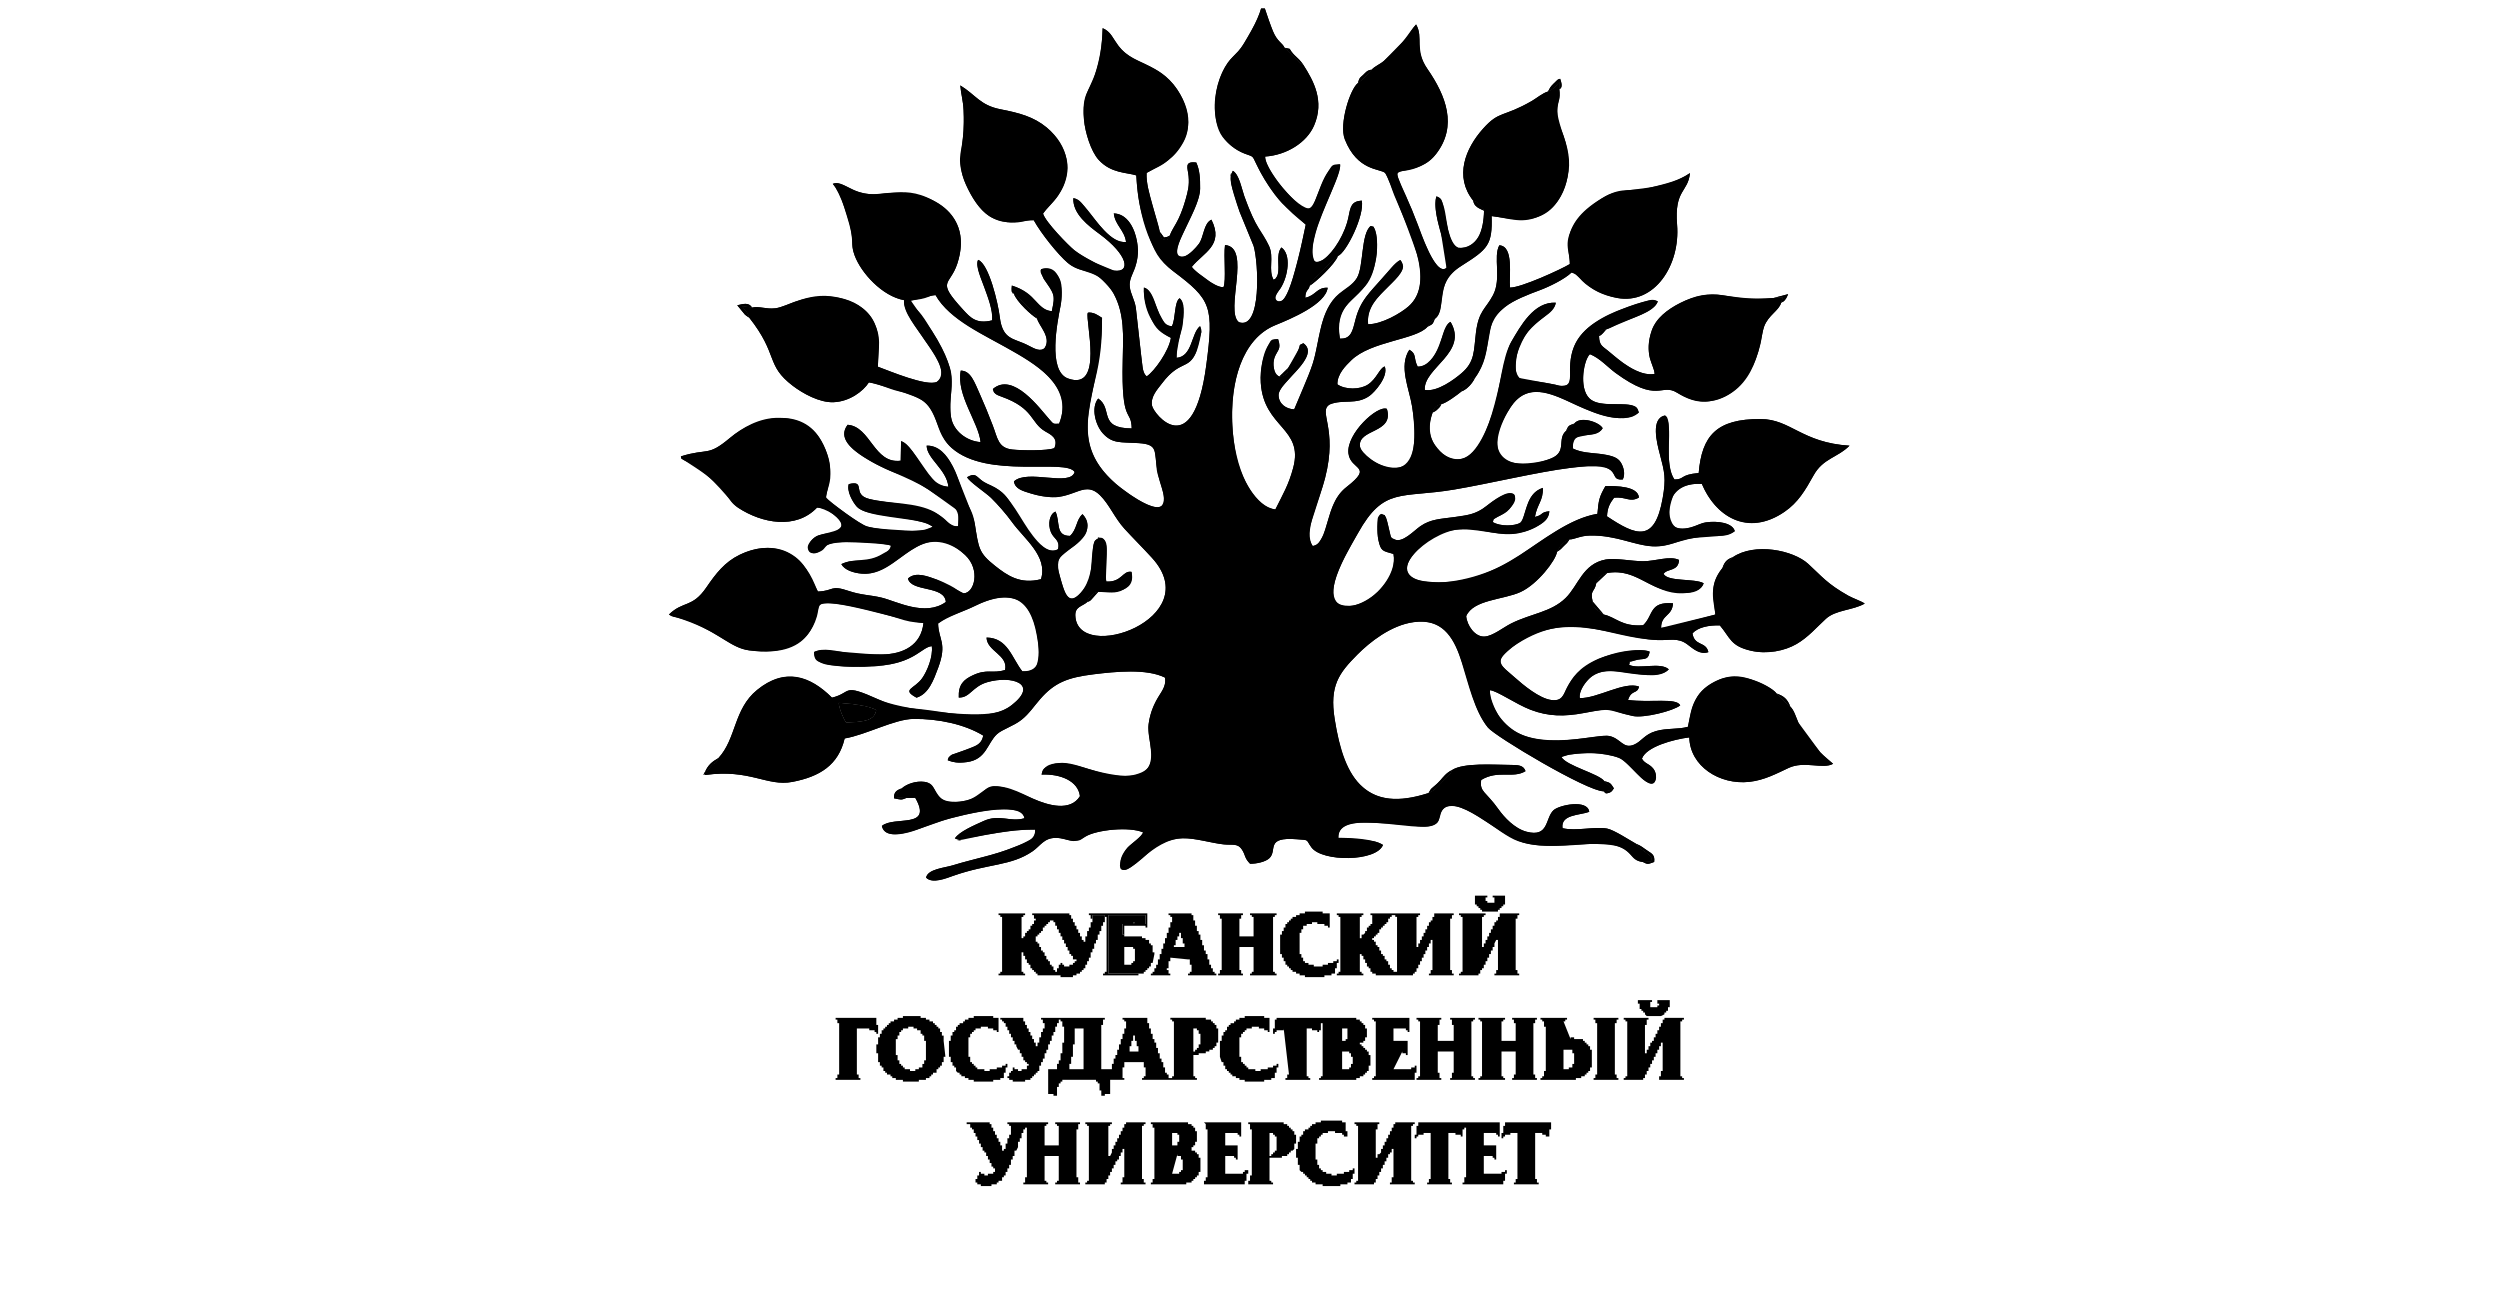 <?xml version="1.0" encoding="UTF-8"?>
<!DOCTYPE svg PUBLIC "-//W3C//DTD SVG 1.1//EN" "http://www.w3.org/Graphics/SVG/1.1/DTD/svg11.dtd">
<!-- Creator: CorelDRAW -->
<svg xmlns="http://www.w3.org/2000/svg" xml:space="preserve" width="1400px" height="734px" version="1.1" style="shape-rendering:geometricPrecision; text-rendering:geometricPrecision; image-rendering:optimizeQuality; fill-rule:evenodd; clip-rule:evenodd"
viewBox="0 0 16256 9144">
 
 <g id="Слой_x0020_1">
  <g id="_2015465158560">
   <g id="_1568209952640">
    <path class="fil0" d="M5521.07 4953.49c-11.24,87.02 -119.25,81.28 -211,88.92 -21.28,-30.78 -50.73,-104.25 -52.03,-139.7 73.61,3.99 215.2,18.74 263.03,50.78zm589.09 -2368.04c-33.83,175.64 123.18,347.74 138.31,498.87 -98.05,-6.52 -191,-79.06 -206.05,-174.32 -18.4,-116.49 23.92,-243.67 -7.27,-342.18 -25.68,-81.15 -81.81,-190.88 -124.87,-257.51 -23.75,-36.73 -43.29,-73.63 -73.17,-113 -30.53,-40.23 -69.33,-66.08 -75.14,-100.13 53.23,-9.86 142.14,-36.48 172.29,-38.49 190.75,342.16 1041.65,452.25 862,897.16 -44.08,1.72 -36.62,4.58 -68.96,-31.62 -61.62,-68.9 -251.13,-333.55 -393.24,-210.28 9.56,31.64 15.67,37.1 60.31,53.06 229.58,82.1 200.65,181.17 303.92,241.7 36.18,21.2 96.15,46.61 64.75,117.39 -46.78,20.03 -232.24,16.8 -294.12,9.88 -99.4,-11.12 -101.85,-81.2 -135.45,-167.55 -33.87,-87.08 -56.03,-142.69 -89.5,-217.42 -39.59,-88.38 -64.23,-164.64 -133.81,-165.56zm1458.9 -942.94l-19.45 32.23c-41.65,-4.33 -46.06,-10.55 -50.44,-55.84l-54.33 -200.08c-15.17,-59.56 -42.65,-136.66 -38.19,-212.46 121.45,-69.04 188.41,-91.32 256.55,-214 66.88,-120.41 23.79,-269.42 -43.79,-369.08 -133.39,-196.72 -298.18,-157.12 -408.13,-303.28 -37.11,-49.34 -58.73,-101.75 -111.32,-123.44 -3.29,127.79 -22.57,224.33 -55.57,330.68 -36.49,117.55 -91.51,119.1 -74.65,307.88 7.71,86.1 47.83,220.14 102.67,280.19 86.78,95.01 195.28,86.91 262.37,108.31 12.31,229.31 73.52,529.95 259.59,669.88 260.93,196.21 283.85,242.85 228.1,657.83 -91.67,682.67 -367,336.93 -377.96,278.73 -11.91,-63.29 39.32,-115.54 67.63,-153.42 145.38,-194.45 214.63,-65.42 267.49,-312.57 0.81,-3.79 8.75,-45.72 8.83,-47.5l-5.82 -33.01c-0.31,-4.12 -1.92,-5.41 -3.61,-7.7 -61.87,48.31 -51.55,211.99 -163.5,220.62 0.08,-119.31 97.23,-357.7 21.47,-415.89 -38.69,26.11 -26.88,144.37 -53.94,195.22 -46.08,-3.52 -44.7,-12.52 -68.61,-52.55 -53.89,-90.29 -67.03,-202.4 -126.8,-216.99 -3.28,80.41 23.62,154.35 51.81,218.8 30.33,69.39 63.31,96.2 136.83,131.85 -13.71,91.02 -114.42,232.89 -168.7,268.72 -34.22,-32.03 -29.49,-82.59 -38.62,-144.53l-37.35 -334.06c-8.86,-56.58 -36.55,-96.25 -42.3,-145.63 -10.1,-86.53 81.36,-153.45 51.57,-311.31 -17.83,-94.48 -64.92,-198.44 -163.06,-201.23 8.93,82.57 75.36,117.18 85.37,199.19 -103.72,11.22 -204.58,-144.53 -279.3,-232.57 -26.27,-30.98 -40.48,-66.18 -88.39,-73.17 -5.34,110.07 106.2,193.55 182.97,250.28 196.46,145.18 222.61,271.23 100.9,255.22l-127.96 -52.65c-52.88,-26.68 -99.93,-50.15 -149.25,-89.83 -40.74,-32.79 -201.04,-196.47 -218.07,-254.96 46.47,-68.69 153.71,-138.75 170.16,-295.31 12.5,-119.09 -70.08,-244.11 -144.86,-305.69 -90.52,-74.53 -189.29,-101.16 -321.32,-126.8 -142.92,-27.75 -172.89,-100.27 -281.15,-166.67 4.5,59.48 19.73,104.22 22.84,173.32 12.76,281.56 -62.92,343.21 16.89,519.32 163.18,359.99 359.7,243.36 472.74,247.83 52.49,94.8 171.12,241.8 237.12,297.49 70.14,59.18 126.99,46.59 192.36,81.7 36.86,19.79 109.54,98.72 128.52,133.98 75.79,140.87 66.79,290.6 62.58,467.74 -10.76,451.25 59.58,329.38 62.87,471.73 -238.08,-1.72 -128.22,-137.12 -233.92,-208.84 -52.74,65.64 -17.61,186.57 31.2,241.26 68.39,76.58 125.47,61.74 251,69.93 141.32,9.22 110.9,64.54 126.79,188.5 7.92,61.64 79.92,198.54 33.64,248.22 -58.71,54.06 -278.12,-116.74 -318.54,-151.87 -247.14,-214.84 -219.49,-426.72 -145.75,-725.28 36.73,-148.7 48.9,-262.3 48.48,-433.59 -6.47,-4.04 -37.08,-24 -49.25,-28.87 -1.48,-0.59 -22.48,-6.47 -24.4,-6.77 -30.68,-4.68 -19.39,-0.57 -25.95,1.12 -18.77,53.53 116.1,550.27 -138.28,457.46 -143.63,-52.43 -72.7,-399.35 -51.71,-505.37 20.14,-101.79 6.07,-303.56 -135.51,-256.72 -2.61,7.9 -3.91,6.84 -1.57,24.03l20.48 44.05c71.12,105.62 81.86,99.26 55.94,224.58 -96.67,-6.69 -119.58,-129.64 -279.06,-178.62 -1.65,38.78 -10.21,40.36 13.42,55.35 38.87,32.45 147.19,134.27 162.95,174.79 10.53,48.31 102.44,131.17 52.6,205.09 -26.69,27.97 -68.36,6.82 -103.99,-12.07 -113.93,-60.4 -189.04,-40.16 -209.04,-203.58 -11.84,-96.72 -75.63,-370.84 -151.03,-398.84 -34.67,60.55 108.59,289.7 97.81,421.89 -110.47,27.95 -152.48,-19.46 -203.01,-74.67 -190.51,-208.17 -92.15,-163.26 -40.4,-320.11 111.82,-338.91 -164.91,-537.55 -542.06,-488.15 -188.08,24.61 -254.15,-103.27 -326.25,-69.13 55.61,62.26 73.63,148.04 98.34,224.71 57.75,179.2 21.67,186.5 53.92,274.18 44.94,122.18 192.06,284.32 344.56,312.25 -7.54,88.06 88.78,192.17 144.68,279.56 33.6,52.54 176.33,217.37 84.75,290.3 -75.23,32.95 -332.23,-76.21 -411.7,-105.42 3.49,-171.52 53.31,-388.27 -254.48,-476.93 -214.42,-61.79 -366.53,58 -461.46,69.3 -65.19,7.78 -111.65,-16.73 -162.21,-4.96l-67.15 -10.09c20.09,41.47 32.04,25.49 47.74,80.19 206.27,261.23 112.03,329.42 304.31,475.91 68.17,51.93 185.3,118.09 284.14,114.07 109.78,-4.48 205.33,-74.32 246.2,-138.19 27.63,2.84 337.84,90.25 386.67,134.3 92.96,83.87 92.02,235.39 190.54,322.64 250.05,221.47 799.34,71.39 858.4,168.31 -30.76,105.6 -329.28,-22.73 -423.65,65.55 8.45,54.36 64.09,67.41 121.45,85.17 40.3,12.48 123.76,28.46 171.49,25.35 129.25,-8.43 209.96,-110.33 307.75,-13.95 64.96,64.01 102.17,158.5 170.29,233.35 54.77,60.16 126.94,131.88 191.54,202.56 387.65,424.1 -520.39,742.17 -534.19,404.08 -2.59,-63.57 47.56,-63.75 83.14,-94.92 15.2,-37.72 -1.44,-16.32 30.54,-46.69 17.13,-16.29 19.5,-18.39 46.33,-24.58 65,1.28 121.81,16.55 175.49,-15.52 37.04,-22.16 70.96,-61.81 56.19,-123.92 -62.31,-10.61 -66.11,73.48 -175.61,67.72 -15.31,-72.47 -2.19,-113.43 1.37,-185.4 1.69,-34.01 10.85,-99.79 -29.81,-114.08 -56.28,-19.78 -15.67,-3.44 -31.19,2.18 -21.92,13.17 -21.86,7.26 -30.8,48.21 -14.13,64.7 -8.82,135.62 -21.78,204.37 -8.13,43.08 -24.58,73.03 -49.57,103.62 -106.61,130.41 -127.83,24.24 -162.21,-95.97 -51.27,-179.23 64.91,-152.64 159.76,-266.13 20.47,-24.51 32.46,-46.53 31.44,-89.4 -0.85,-35.4 -12.62,-54.89 -32.98,-77.65 -45.61,39.5 -37.52,105.86 -87.4,151.74 -105.13,0.5 -66.53,-98.85 -101.49,-169.58 -41.66,17.49 -54.67,86.91 -32.03,142.96 19.64,48.57 65.33,53.15 50.07,119.56 -69.83,38.67 -141.52,-50.71 -175.27,-93.51 -85.74,-108.67 -151.22,-273.39 -264.73,-336.83 -41.45,-23.17 -64.8,-26.48 -98.75,-54.2 -35.45,-28.95 -41.81,-48.27 -95.73,-18.1 9.18,25.16 133.79,111.63 166.57,143.7 46.75,45.7 106.99,114.49 146.79,169.79 84.32,117.19 251.54,237.05 202.15,398.23 -145.19,37.28 -234.64,-25.14 -320.51,-93.07 -115.03,-90.99 -113.99,-122.37 -141.58,-295.16 -12.63,-78.99 -37.32,-107.59 -63.3,-166.41 -50.22,-113.7 -102.45,-382.98 -272.5,-377.03 2.47,92.81 140.04,165.7 151.74,287.15 -96.54,-10.84 -139.74,-84.32 -186.44,-150.58 -38.69,-54.92 -87.35,-152.15 -143.66,-167.78l-2.48 136.25c-187.31,24.82 -208.81,-238.15 -370.15,-250.53 -69.79,89.76 28.02,165.83 87.57,208.11 145.52,103.33 331.01,150.81 477.12,244.55l209.78 150.64 -3.92 104.07c-55.83,8.01 -103.28,-65.28 -164.33,-98.91 -127.78,-70.39 -315.07,-56.1 -455.62,-91.03 -125.71,-31.26 -18.06,-133.46 -142.72,-103.63 -15.92,47.5 33.22,132.47 56.39,157.57 32.89,35.59 104.26,46.32 163.63,56.73 61.52,10.78 315.45,35.58 365.25,83.71l-50.86 19.29c-105.12,20.49 -306.65,4.84 -401.23,-20.26 -62.96,-16.71 -229.51,-149.33 -292.31,-196.05 4.49,-71.79 39.64,-103.16 29.08,-205.48 -19.97,-193.66 -128.96,-355.34 -358.75,-357.88 -135.76,-1.5 -255.35,69.51 -337.96,138.42 -163.12,136.05 -148.76,69.3 -344.35,130.37 4.44,26.2 26.9,27.71 51.88,41.11 179.64,96.49 289.84,279.55 348.13,317.77 165.43,108.52 402.77,153.34 549.77,-1.64 56.22,2.5 79.85,20.36 113.75,48.1 139.31,113.99 -13.73,115.64 -104.05,146.01 -78.12,26.25 -110.77,155.84 -0.59,117.69 78.19,-27.09 9.39,-71.03 193.33,-70.33 55.55,0.22 275.92,8.95 312.99,23.97 -5.5,45.21 -93.23,85.3 -140.81,96.56 -86.25,20.41 -123.44,-6.18 -205.2,32.31 21.98,41.28 83.71,61.88 144.17,66.76 167.49,13.5 269.38,-139.66 408.37,-200.44 122.58,-53.6 238.7,2.17 311.04,70.12 110.18,103.47 63.89,267.26 -11.12,267.47l-184.35 -95.1c-59.41,-20.55 -147.45,-60.14 -203.36,-8.26 22.9,96.38 256.11,46.3 264.32,163.87 -144.4,104.54 -344.95,-5.74 -448.66,-30.51 -77.81,-18.6 -142.87,-17.46 -227.19,-46.05 -133.5,-45.28 -100.82,-0.65 -216.75,3.63 -64.2,-117.76 -84.05,-203.56 -195.06,-266.13 -104.81,-59.1 -236.98,-45.72 -351.33,10.1 -103.78,50.65 -164.93,129.89 -232,227.91 -98.23,143.53 -161,91.39 -260.86,188.46l25.36 11.36c33.95,12.43 -15.12,-4.44 17.53,5.52 313.34,95.64 377.59,214.63 517.17,233.15 219.5,29.16 412.01,-27.79 472.2,-236.42 8.55,-29.62 8.94,-58.85 18.58,-77.93 51.23,-65.12 585.24,112.85 724.8,123.71 -15.78,155.21 -142.6,217.55 -288.21,219.01 -88.93,0.88 -158.44,1.22 -246.27,-11.73 -61.09,-9.02 -172.24,-40 -228.45,-4.48 -0.13,90.97 109.28,91.69 178.86,97.18 509.92,40.16 555.65,-131.85 642.27,-138.79 9.75,73.76 -32.75,175.22 -66.89,223.49 -53.7,75.95 -148.37,77.36 -39.45,135.91 84.49,-26.58 118.32,-120.95 151.11,-209.13 64.44,-173.25 1.85,-194.27 -0.73,-308.27 52.54,-37.65 56.77,-40.42 128.2,-68.67 51.31,-20.3 86.82,-33.28 129.81,-54.42 79.48,-39.12 193.79,-81.17 296.16,-41.97 115.21,44.12 161.73,292.37 143.26,415.34 -11,73.17 -32,84.75 -109.88,83.41 -72.6,-91.42 -99.38,-234.13 -249.62,-235.65 2.88,96.55 152.11,120.44 129.52,226.15 -90.77,28.05 -123.49,-10.86 -225.98,37.42 -63.75,30.04 -101.14,64.89 -97.35,154.99 83.42,1.59 85.24,-74.56 199.79,-107.51 164.71,-47.35 364.11,8.39 169.9,160.05 -49.74,38.85 -90.42,51.88 -161.48,59.94 -174.04,19.73 -614.37,-29.98 -767.34,-98.82 -260.09,-117.02 -181.46,-48.13 -325.3,-12.86 -147.79,-147.7 -322.14,-217.31 -522.4,-53.82 -164.86,134.6 -143.96,339.49 -269.84,475.22 -21.42,49.43 -15.46,22.14 -45.5,51.3 -23.84,23.17 -4.33,21.24 -47.74,44.62 -27.1,43.27 -6.64,7.72 0.59,22.2 312.32,-44.1 431.81,82.09 608.35,48.12 191.73,-36.89 321.38,-117.27 365,-303.14 148.25,-24.9 347.67,-134.79 479.19,-136.28 177.77,-1.98 359.74,38.38 487.67,116.28 -15.85,77.93 -87.41,84.8 -195.47,125.31 -31.49,11.81 -41.81,13 -52.43,46.19 2.48,1.5 5.98,2.87 7.92,3.56 28.93,10.29 60.3,18.36 124.54,10.05 138.12,-17.84 143.19,-132.54 211.21,-195.15 36.96,-34.01 116.15,-55.92 172.37,-101.13 53.67,-43.12 82.49,-90.09 129.1,-143.51 99.35,-113.91 189.56,-150.37 372.15,-172.9 152.36,-18.79 371.25,-41 498.69,23.16 11.13,68.17 -32.09,103.08 -61.48,160.27 -25.79,50.17 -45.61,106.44 -53.1,165.04 -15.56,121.88 84.36,280.95 -54.07,338.18 -194.14,80.28 -409.31,-70.02 -548.86,-68.82 -36.86,0.32 -61.57,6.13 -92.44,20.58 -40.06,18.73 -44.45,24.79 -51.12,61.18 131.08,-5.86 254.97,43.9 267.62,150.77 -66.71,107.73 -218.76,65.74 -327.18,17.54 -76.25,-33.88 -229.55,-125.28 -326.91,-66.83 -47.67,28.64 -80.15,65.35 -139.61,79.48 -244.44,58.09 -178.86,-115.38 -291.75,-130.33 -59.03,-7.81 -123.88,15.06 -157.69,45.59 -31.55,44.54 -35.75,20.55 -32.99,62.99l65.86 3.77 61.38 -0.93c126.06,220.84 -147.83,123.78 -232.91,196.27 20.88,97.73 184.56,49.7 245.18,26.42 76.74,-29.48 153.21,-58.86 234.95,-79.99 73.83,-19.11 486.93,-132.4 514.84,-0.16 -101.63,29.54 -174.13,-31.62 -285.84,19.58 -63.26,28.98 -170.28,73.75 -199.98,121.54l136.44 -10.21c44.15,-10.93 92.71,-17.17 138.36,-25.27 99.74,-17.69 180.54,-27.64 285.57,-26.67 2.78,82.4 -87.83,97.68 -152.28,124.43 -140.78,58.43 -280.22,80.87 -422.74,125.07 -56.83,17.61 -174.03,25.54 -186.07,85.78 43.92,45.23 140.59,4.4 191.87,-13.54 245.33,-85.79 400.71,-66.58 551.41,-170.47 53.94,-37.19 79.45,-93.7 161.95,-93.14 44.81,0.3 68.54,15.64 110.19,18.63 65.58,4.73 57.77,-4.13 95.23,-27.26 77.74,-48.03 307.89,-71.92 403.17,-29.73 -8.36,29.48 -84.75,80.37 -108.07,106.03 -36.92,40.58 -66.47,96.05 -41.27,147.64 55.77,59.33 209.2,-207.09 425.91,-212.65 87.63,-2.25 202.41,34.09 286.95,42.71 60.93,6.21 96.72,-9.69 126.72,36.69 25.05,38.69 15.89,57.49 56.23,98.26 43.16,0.74 109.19,-12.68 136.26,-40.21 55.15,-56.11 -31.38,-148 189.45,-130.79 92.1,7.17 60.3,-0.41 102.51,56.82 75.93,102.99 453.61,100.89 498.99,-17.02 -63.99,-41.34 -211.18,-50.22 -311.39,-49.22 -4.3,-132.62 185.07,-104.93 301.83,-102.37 56.54,1.23 131.47,10.52 194.77,14.96 42.85,3.01 103.33,16.77 151.4,2.71 74.34,-21.72 41.15,-51.57 73.49,-102.45 91.26,-143.56 395.25,173.21 574.06,222.01 130.41,35.59 318.2,17.82 461.78,7.39 296.68,-21.56 260.91,113.8 365.33,125.79l58.39 -3.57c3.97,-29.63 15.89,-24.22 -45.42,-70.15l-39.39 -27.67c-18.64,-19.06 -0.12,2.38 -16.49,-23.85 -44.8,-24.74 -157.52,-98.97 -204.76,-107.65 -88.69,-16.31 -215.97,19.94 -311.12,-2.88 -14.13,-96.65 118.59,-88.94 186.27,-113.86 -10.19,-89.44 -207.91,-48.19 -248.17,-12.02 -60.29,54.13 -30.49,192.78 -189.49,150.53 -82.73,-21.98 -155.55,-100.47 -194.94,-156.09 -90.05,-127.11 -133.61,-119.68 -120.94,-205.03 118.76,-71.86 222.16,-7.22 309.23,-61.42 -14.66,-42.31 -52.23,-43.21 -107.56,-43.42 -117.65,-0.49 -324.63,-16.86 -405.81,36.1 -12.88,31.83 5.18,3.3 -17.75,32.61 -4.58,5.83 -7.54,7.29 -16.44,16.07 -43.89,43.42 -81.81,94.8 -129.1,111.53 -428.07,136.45 -585.47,-80.69 -654.7,-515.68 -37.09,-232.92 29.07,-320.48 158.46,-450.68 85.17,-85.69 233.83,-204.9 393.04,-226.16 384.95,-51.39 320.23,493.87 517.71,735.65 50.83,62.21 691.41,444.65 806.95,444.64 94.97,-8.02 47.07,-26.81 4.66,-70.85 -35.5,-51.08 -264.47,-106.51 -299.06,-168.13l52.63 -16.24c108.43,-17.9 250.79,-16.48 349.07,22.04 81.98,32.14 172.42,207.54 244.81,172.27 21.69,-19.72 18.52,-73.83 -15.38,-107.92 -28.28,-28.44 -52.75,-25.41 -69.39,-59.22 29.86,-83.28 220.62,-134.5 330.4,-148.12 4.22,200.69 210.96,333.28 419.13,310.19 104.79,-11.61 189.66,-57.95 274.23,-97.33 109.59,-51.03 238.87,11.68 309.78,-28.62 -0.69,-1.21 -70.76,-58.71 -90.18,-80.88l-152.27 -207.05c-16.78,-37.57 -29.61,-86.43 -56.35,-111.11 -38.14,-28.18 -63.61,-60.85 -96.11,-91.32 -23.12,-35.83 -127.64,-81.62 -179.73,-99.52 -80.75,-27.73 -145.72,-27.91 -219.74,2.62 -171.74,70.8 -188.23,180.37 -218.38,329 -66.89,19.58 -147.21,8.1 -222.51,29.86 -83.02,24 -99.1,72.09 -154.37,95.25 -75.09,31.42 -90.7,-42.24 -169.85,-60.41 -87.58,-20.1 -603.87,146.69 -775.61,-144.97 -26.15,-44.39 -61.76,-123.6 -59.03,-175.06 49.85,3.84 180.52,97.16 284.71,136.96 123.85,47.3 235.49,47.95 370.64,22.4 206.4,-39.01 151.49,-20.23 341.33,20.77 75.55,16.33 281.84,-34.57 331,-74.11 -26.95,-55.28 -205.12,-16.83 -364.16,-37.77 25.39,-78.98 63.42,-35.85 76.71,-93.33 -103.33,-38.22 -291.82,84.04 -413.35,80.24 -9.76,-50.79 45.81,-116.75 73.25,-142.86 130.01,-123.82 437.93,59.72 547.84,-57.54 -57.81,-53.63 -208.91,1.6 -277.13,-31.41 15.03,-39.51 -22.64,-10.2 39.44,-30.63 58.47,-19.25 93.23,8.48 104.09,-61.55 -68.8,-31.29 -286.41,18.88 -358.85,50.43 -277.44,120.8 -184.04,305.13 -326.8,287.11 -82.97,-10.48 -194.7,-103.04 -256.64,-158.33 -91.4,-81.58 -171.5,-114.33 19.09,-234.65 386.94,-244.29 611.02,-40.5 975.61,-25.44 89.93,3.72 143.08,-19 208.57,28.83 40.83,29.81 87.74,76.35 148.65,55.47 -17.16,-76.99 -97.29,-39.51 -111.04,-131.09 39.6,-42.98 115,-57.66 191.24,-55.27 73.37,86.82 73.21,143.67 217.3,176.72 112.03,25.72 234.57,1.2 317.35,-46.92 83,-48.24 140.58,-117.27 205.11,-176.14 68.83,-62.78 187.53,-58.4 270.89,-105.97 -22.14,-16.41 -82.51,-36.88 -114.45,-54.88 -148.72,-83.79 -183.07,-133.43 -280.32,-222.37 -104.44,-95.5 -373.64,-150.22 -526.12,-45.97l-72.16 75.34c-89.33,111.17 -63.56,185.44 -49.02,324.36l-378.51 92.97c-0.65,-94.37 77.34,-78.72 82.94,-171.36 -168.16,-14.12 -135.19,84.88 -208.32,153 -150.57,11.62 -191.45,-57.57 -275.13,-74.68 -43.94,-24.19 -43.19,-33.71 -74.46,-55.11l-2.53 -35.22c-19.98,-82.93 13.14,-63.96 24.94,-127.71 16.89,-39.66 36.83,-62.39 76.58,-71.78 210.33,-37.18 320.4,148.84 524.07,141.46 62.49,-2.25 133.87,-21.75 148.56,-70.07 -63.39,-35.26 -251.17,-8.79 -279.78,-65.55 26.97,-39.07 103.5,-15.13 108.22,-96.99 -66.03,-31.13 -161.76,8.89 -250.36,9.04 -79.01,0.12 -194.86,-24.37 -261.14,-11.96 -161.83,30.31 -190.1,180.9 -280.04,268.82 -101.68,99.4 -240.77,107.76 -380.17,177.66 -55,27.58 -126.88,87 -184.23,90.88 -68.11,4.6 -123.82,-77.95 -129.04,-142.49 49.57,-115.85 259.4,-113.3 379.14,-168.2 118.96,-54.55 245.94,-220.89 254.57,-280.3 23.77,-46.93 37.98,-65.87 87.14,-86.75 31.31,1.72 73.76,-25.77 141.84,-26.83 67.51,-1.04 96.22,3.49 155.43,14.32 87.07,15.9 199.57,57.09 281.59,60.84 136.76,6.26 222.69,-73.65 448.7,-72.49 62.3,0.32 90.34,-5.95 125.37,-33.37 -15.73,-58.81 -120.86,-72.83 -201.01,-61.2 -40.73,5.93 -59.55,23.29 -105.76,34.89 -237.65,59.68 -123.48,-222.36 -119.99,-227.92 34.89,-55.78 106.28,-80.8 197.18,-75.25 94.29,223.56 316.33,373.56 576.74,194.3 94.09,-64.77 142.63,-146.71 203.13,-255.25 65.78,-117.99 168.07,-122.78 250.06,-205.77 -333.63,-20.89 -410,-184.91 -620.19,-185.9 -308.3,-1.43 -410.1,116.79 -431.99,376.54 -134.52,12.39 -95.65,44.6 -168.94,45.33 -67.78,-94.33 -27.55,-348.81 -44.09,-409.94 -10.09,-37.25 -9.63,-24.07 -21.46,-36.6 -101.96,19.15 -57.39,190.8 -36.63,269.43 33.77,127.88 44.15,168.88 19.97,306.68 -55.02,313.6 -183.74,264.25 -388.55,127.3 3.13,-59.58 18.82,-89.26 49.2,-129.59 83.7,-9.73 108.32,35.52 173.55,-1.27 -5.83,-79.11 -155.4,-81.5 -233.68,-79.98 -42.19,73.19 -48.38,98.5 -55.79,193.35 -375.12,62.22 -659.38,543.74 -1209.57,470.06 -297.69,-39.86 25.1,-337.93 239.36,-361.12 155.69,-16.84 228.84,42.29 382.95,31.83 86.57,-5.85 247.62,-66.46 251.93,-158.67 -65.83,6.65 -39.33,25.75 -100.84,39.58 15.26,-89.69 58.94,-112.52 55.38,-202.7 -127.45,41.23 -110.01,199.43 -159.05,243.27 -42.05,25.8 -136.71,26.38 -189.8,-4.09 7.46,-28.96 0.67,-18.82 52.68,-46.21 43.97,-23.15 133.2,-98.53 93.39,-144.29 -34.89,-45.16 -150.29,45.81 -192.53,79.32 -74.76,59.3 -114.03,58.24 -218.26,74.97 -103.08,16.55 -165.27,11.77 -241.67,64.97 -44.89,31.26 -126.4,120.99 -180.96,90.68 -35.63,-18.09 -22.53,-15.14 -43.86,-99.68 -14.2,-56.2 -11.95,-71.85 -55.5,-74.35 -25.09,35.02 -23.05,126.65 -11.61,179.68 17.21,79.8 30.19,74.73 105.24,96.83 51.96,288.69 -503.28,552.66 -407.89,186.01 27.38,-105.2 106.88,-236.05 159.89,-331.14 181.03,-324.77 298.58,-241.65 672.08,-304.45 244.78,-41.14 584.19,-123.3 807.25,-150.66 55.36,-6.81 170.4,-23.81 222.55,-11.16 115.47,27.98 63.09,98.81 145.8,91.58 19.17,-38.39 5.18,-87.16 -12.92,-117.1 -20.61,-34.07 -52.75,-42.83 -90.17,-51.78 -92.05,-21.97 -166.38,-7.17 -245.19,-47.06 -2.4,-81.91 11.47,-74.47 80.63,-89.63 62.43,-13.68 101.99,-9.75 127.23,-52 -23.25,-42.95 -157.1,-87.41 -198.3,-31.81l-56.94 50.22c-65.94,57.14 9.83,145.88 -104.47,192.47 -261.68,106.66 -521.52,1.42 -281.75,-358.87 202.19,-303.8 547.67,159.59 849.58,64.68l44.02 -25.94c-9.6,-36.35 -16.1,-43.2 -58.25,-51.9 -78.2,-16.14 -202.75,9.77 -271.33,-34.75 -89.61,-58.16 -56.03,-244.76 -31.32,-293.15 18.57,-36.37 5.82,-12.07 19.77,-27.53 69.35,27.62 125.04,91.41 178.59,130.66 295.67,216.74 317.82,69.47 429.14,137.93 284.93,175.28 515.68,-50.11 582.5,-341.4 9.22,-40.17 12.51,-85.2 24.95,-119.39 29.25,-80.37 103,-110.25 118.89,-166.27l12.2 -37.95 -64.31 4.56c-348.08,27.98 -409.53,-95.36 -663.33,41.65 -75.89,40.97 -154.97,93.69 -186.6,183.61 -59.25,168.38 16.75,243.69 19.57,304.44 -116.18,21.65 -248.08,-97.39 -325.6,-161.62 -38.72,-32.06 -60.66,-36.44 -62.35,-101.88 7.53,-34.92 11.51,-41.46 50.42,-47.26l195.85 -82.24c62.19,-26.37 144.92,-57.05 163.78,-113.16 -37.15,-20.38 -58.43,-8.2 -123.58,11.07 -34.54,10.22 -79.81,26.88 -113.84,38.54 -130.98,44.88 -291.95,129.8 -346.64,266.04 -68.92,171.75 22.78,274.67 -84.96,274.05 -22.76,-0.14 -25.7,-3.82 -47.63,-8.68l-248.65 -46.02c-71.47,-81.45 9.82,-252.82 54.49,-317.48 73.28,-106.06 185.44,-120.76 199.04,-207.97 -150.82,-9.2 -246.7,163.68 -310.43,272.68 -77.64,132.84 -119.83,760.13 -343.69,815.69 -87.58,21.74 -147.75,-39.08 -187.93,-94.83 -52.78,-73.25 -45.69,-148.17 -17.28,-227.2 10.66,-36.7 23.77,-49.64 61.29,-59.22 33.04,-6.07 114.68,-67.07 139.25,-87.6 11.83,-28.67 -2.75,-6.08 18.61,-33.32 1.85,-2.37 17.48,-17.22 21.06,-21.04 28.82,-30.88 15.8,-25.84 55.05,-40.12 145.56,-197.89 31.19,-351.17 208.84,-494.56 60.9,-49.16 166.98,-89.39 241.96,-117.26 67.8,-25.23 174.23,-76.87 223.25,-124.16 54.58,17.27 12.58,-1.97 47.96,31.46 9.46,8.93 16.43,17.81 25.91,27.42 54.7,55.43 158,102.91 243.36,118.72 262.57,48.59 441.9,-229.54 419.01,-510.49 -20.15,-247.46 76.68,-224.93 89.83,-360.53 -79.13,54.2 -157.81,70.96 -277.21,101.37 -131.92,33.59 -191.51,-6.81 -312.22,60.12 -60.51,33.55 -158.94,108.98 -200.93,170.09 -107.07,155.79 -45.62,207.7 -47.84,303.14 -59.66,36.24 -340.63,165.67 -417.5,164.01 -7.4,-81.45 28.83,-288.64 -74.22,-295 -44.89,80.73 17.18,232.05 -43.93,347.78 -51.7,97.91 -99.91,106.76 -119.28,261.66 -16.24,129.97 -5.98,202.62 -101.44,283.76 -47.24,40.14 -167.63,132.24 -255.51,115.84 -10.35,-153.86 306.73,-259.65 179.79,-474.83 -51.08,22.52 -59.87,137.27 -85.69,186.01 -27.19,51.28 -73.71,126.89 -143.71,126.26 -28.63,-56.02 -6.81,-88.38 -57.79,-118.01 -76.56,114.67 -0.68,271.86 19.26,397.77 109.41,690.43 -351.9,361.07 -363.74,278.08 -18,-126.17 240.68,-90.21 187.55,-263.22 -66.4,-27.27 -283.66,173.95 -268.24,309.7 13.83,121.68 180.42,84.86 -13.3,235.65 -158.89,123.66 -116.07,385.99 -235.69,411.67 -67.32,-97.07 41.08,-300.68 86.14,-474.88 91.1,-352.19 -52.9,-464.29 33.47,-513.51 91.46,-37.52 184.9,6.07 276.7,-59.66 34.57,-24.75 132.87,-133.19 106.22,-204.62 -36.06,9.68 -55.63,86.58 -118.68,126.91 -54.58,34.91 -155.21,36.93 -211.88,-2.28 -1.42,-71.71 57.25,-129.42 96.87,-168 138.03,-134.4 453.23,-142.92 531.82,-233.85 4.19,-5.32 22.6,-30.34 23.2,-31 16.74,-19.27 7.85,-10.39 28.22,-24.22 47.74,-34.64 44.78,-143.93 61.88,-212.76 20.93,-84.16 60.94,-117.59 125.98,-158.74 180.38,-114.1 214.74,-143.92 207.96,-345.37 137.6,15.7 413.41,111.14 518.29,-227.49 36.39,-117.47 25.97,-208.88 -15.24,-328.93 -14.73,-42.9 -42.1,-94.39 -44.5,-148.14 -3.58,-80.24 22.92,-119.38 13.66,-180.33l0.64 -50.76c-25.63,30.88 -33.67,46.55 -79.17,66.64 -34.64,9.13 -84.31,49.37 -111.83,65.3 -203.61,117.89 -226.31,65.27 -341.43,194.08 -123.82,138.58 -202.57,334.64 -68.73,502.19 42.53,16.63 12.91,-0.76 44.18,30.43 0.91,0.93 15.92,15.95 16.29,16.38 19,22.36 -2.51,-10.72 14.92,23.33 -1.79,131.87 -46.03,270.95 -178.99,258.8 -109.89,-42.54 -58.22,-330.19 -153.19,-358.85 -21.55,67.34 9.82,181.83 31.29,254.52l38.87 244.4c-80.23,65.94 -183.17,-265.5 -203.47,-311.58l-76.6 -185.2c-113.04,-252.59 -68.8,-133.88 99.67,-213.23 45.01,-21.19 75.77,-43.23 108.4,-85.53 150.16,-194.64 69.08,-404.48 -60.47,-591.81 -91.39,-132.17 -26.46,-219.12 -79.47,-311.03 -49.65,53.65 -69.83,102.94 -140.63,174.5 -20.66,20.87 -53.85,54.16 -83.7,79.82 -29.37,25.24 -66.34,38.32 -85.04,61.31 -31.59,35.59 -57.14,66.46 -96.37,93.29 -54.6,40.77 -133.07,287.05 -91.4,392.71 87.67,222.36 246.88,203.04 281.06,234.31 18.96,17.34 218.74,537.43 232.97,604.65 28.48,134.49 17.04,250.3 -69.61,326.4 -53.88,47.32 -185.61,124.42 -282.05,124.69 -14.45,-151.23 94.32,-198.39 210.37,-338.71 32.6,-39.42 48.2,-63.76 15.15,-109.03 -30.49,8.07 -203.92,211.95 -234.27,250.58 -122.48,155.8 -59.78,305.05 -187.96,297.23 -36.04,-212.08 90.33,-267.66 175.36,-364.76 45.87,-52.36 64.47,-123.82 76.68,-193.21 7.84,-44.63 13.6,-147.61 -5.65,-191.92 -23.42,-53.88 4.61,-19.19 -31.72,-35.63 -69,54.45 -48.1,283.97 -96.14,362.67 -58.66,96.09 -144.79,82.98 -214.05,234.54 -50.84,111.22 -57.82,252.13 -95.12,366.14 -31.05,94.87 -85.86,218.05 -128.21,315.75 -56.64,-2.3 -108.05,-38.19 -108.99,-98.75 -0.67,-43.41 51.91,-87.17 76.58,-117.14 34.56,-41.96 193.12,-178.28 96.17,-245.47 -37.54,18.97 -16.73,3.52 -33.62,43.62l-73.52 130.43c-5.66,45.34 12.47,15.43 -17.82,43.33 -12.31,11.34 -20.38,11.38 -42.41,15.34 -41.65,-20.53 -49.55,-86.48 -32.84,-133.83 21.14,-59.92 48.84,-53.49 24.18,-127.12 -104.14,-4.25 -126.4,223.22 -121,304.48 21.01,316.24 301.2,312.63 226.26,593 -32.07,119.98 -70.99,182.7 -124.38,290.37 -334.74,-40.95 -467.7,-1095.39 0.31,-1286 106.86,-43.53 350.45,-144.83 364.51,-260.79 -76.61,-3.32 -81.03,53.87 -156.21,69.97 1.01,-59.25 24.96,-49.82 30.56,-83.97 32.06,-58.55 58.27,-68.41 96.78,-111.55 33.84,-37.92 63.93,-65.72 100.91,-96.26 57.57,-22.54 186.78,-283.68 165.73,-386.12 -72.06,5.18 -78.55,41.75 -92.21,112.97 -46.19,240.81 -337.38,510.62 -229.29,111.31 40.76,-150.55 178.74,-414.85 170.63,-477.14 -125.15,-1.19 -157.81,278.18 -206.87,307.86 -80.89,17.01 -320.03,-265.44 -316.11,-362.38 150.24,-10.04 290.13,-97.95 341.16,-216.09 74.21,-171.75 -3.07,-311.25 -75.91,-424.97 -31.4,-16.07 -16.57,-5.54 -43.51,-30.92 -12.09,-11.38 -14.87,-15.12 -26.7,-27.03 -22.51,-22.68 -32.46,-31.64 -59.52,-59.67 -15.49,-34.93 -50.49,-41.36 -81.37,-116.2 -16.89,-40.91 -41.64,-112.68 -56.25,-157.76l-26.23 0c-20.01,73.04 -107.26,240.79 -159.84,298.84 -27.93,30.82 -50.5,48.61 -72.33,79.46 -118.21,167.09 -160.83,526.3 116.09,633.41 62.24,24.08 53.26,10.06 81.99,71.19 71.76,152.62 172.1,284.02 299.86,387.35l45.9 37.35c-22.46,106.65 -43.98,209.37 -71.81,306.78 -15.2,53.21 -70.57,287.27 -135.4,217.59 -16.49,-32.91 9.8,-46.24 31.73,-81.17 52.9,-84.21 75.38,-235.23 5.61,-283.9 -45.59,55.14 0.2,158.08 -35.83,209.76 -16.15,23.16 -0.64,2.17 -18.81,16.06 -38.71,-67.88 4.56,-155.84 -31.17,-234.59 -52.99,-116.75 -90.66,-115.86 -172.98,-348.8 -20.8,-58.84 -37.82,-152.13 -79.89,-177.14 -1.87,2.69 -3.61,6.37 -4.53,8.76l-9.45 28.47c-6.32,39.02 9.09,84.04 18.26,112.51 14.28,44.29 27.4,92.58 42.99,136.58l97.42 237.77c34.71,114.96 57.39,589.6 -102.92,531.98 -100.13,-78.74 91.48,-523.82 -96.64,-538.13 -10.68,78.49 9.45,246.96 -10.68,294.09 -45.13,1.65 -93.15,-36.13 -124.52,-60.66 -38.74,-30.31 -70,-44.6 -96.67,-81 81.81,-100.91 226.73,-150.36 137.14,-329.39 -55.36,26.12 -52.44,120.61 -87.33,168.2 -23.28,31.75 -94.76,117.63 -142.79,81.39 -53.78,-59.12 149.89,-327.25 151.36,-465.91 0.7,-68.82 -2.65,-130.73 -27.02,-182.42 -87.56,-10.68 -58.67,38.49 -53.48,95.06 6.08,66.4 -4.58,104.34 -20.15,160.27 -44.19,158.71 -94.55,201.57 -110.37,253.48z"/>
    <path class="fil1" d="M8544.08 1993.22c40.41,-22.93 175.7,-148.37 197.69,-207.81 -36.98,30.54 -67.07,58.34 -100.91,96.26 -38.51,43.14 -64.72,53 -96.78,111.55z"/>
    <path class="fil1" d="M6642.81 2222.39c-15.76,-40.52 -124.08,-142.34 -162.95,-174.79 21.72,59.44 123.73,152.57 162.95,174.79z"/>
    <path class="fil1" d="M9373.6 5532.45c47.29,-16.73 85.21,-68.11 129.1,-111.53 8.9,-8.78 11.86,-10.24 16.44,-16.07 22.93,-29.31 4.87,-0.78 17.75,-32.61 -42.62,21.82 -58.72,47.02 -84.31,75.2 -15.78,17.38 -21.9,21.93 -39,36.86 -28.2,24.61 -19.52,14.02 -39.98,48.15z"/>
    <path class="fil2" d="M10867.09 6013.22c36.49,18.23 36.15,16.45 80.56,-0.05 5.83,-46.08 -13.52,-57.03 -43.7,-76.49 -33.96,-21.86 -43.76,-34.7 -79.77,-48.7 16.37,26.23 -2.15,4.79 16.49,23.85l39.39 27.67c61.31,45.93 49.39,40.52 45.42,70.15l-58.39 3.57z"/>
    <path class="fil2" d="M4634.43 2215.91c-15.7,-54.7 -27.65,-38.72 -47.74,-80.19l67.15 10.09c-22.5,-39.24 -64.35,-24.58 -102.85,-16.14l53.83 65.48c2.58,2.09 10.82,8.5 13.34,10.31l16.27 10.45z"/>
    <path class="fil3" d="M10207.19 638.22c45.5,-20.09 53.54,-35.76 79.17,-66.64l-0.64 50.76c26.73,-10.26 14.33,-48.2 5.98,-72.78 -31.48,12.38 1.34,-6.91 -22.91,11.79 -1.56,1.21 -18.98,18.33 -21.6,20.95 -24.72,24.75 -23.09,25.26 -40,55.92z"/>
    <path class="fil1" d="M9602.41 2731.24c38.94,-13.94 77.53,-56.97 94.72,-94.48 -39.25,14.28 -26.23,9.24 -55.05,40.12 -3.58,3.82 -19.21,18.67 -21.06,21.04 -21.36,27.24 -6.78,4.65 -18.61,33.32z"/>
    <path class="fil2" d="M8498.9 450.85c-36.32,-54.11 -64.64,-58.02 -94.14,-110.06l-35.59 -7.56c27.06,28.03 37.01,36.99 59.52,59.67 11.83,11.91 14.61,15.65 26.7,27.03 26.94,25.38 12.11,14.85 43.51,30.92z"/>
    <path class="fil1" d="M8880.89 579.34c39.23,-26.83 64.78,-57.7 96.37,-93.29 -32.06,3.88 -39.46,16.89 -58.7,35.38 -24.33,23.37 -26.06,16.85 -37.67,57.91z"/>
    <path class="fil3" d="M5731.42 5566.57l-65.86 -3.77c-2.76,-42.44 1.44,-18.45 32.99,-62.99 -36.18,12.73 -56.76,27.34 -53.76,69.39 48.48,9.18 47.26,14.02 86.63,-2.63z"/>
    <path class="fil1" d="M10595.06 5520.22c13.07,10.4 7.7,20.96 41.66,9.34 14.66,-5.03 21.11,-17.8 29.79,-29.84 -22.75,-35.26 -23.28,-39.25 -66.79,-50.35 42.41,44.04 90.31,62.83 -4.66,70.85z"/>
    <path class="fil3" d="M4326.26 5384.4c43.41,-23.38 23.9,-21.45 47.74,-44.62 30.04,-29.16 24.08,-1.87 45.5,-51.3 -45.84,26.24 -71.79,48.48 -93.24,95.92z"/>
    <path class="fil2" d="M11897.14 4929.25c-20.28,-53.33 -44.33,-72.92 -96.11,-91.32 32.5,30.47 57.97,63.14 96.11,91.32z"/>
    <path class="fil2" d="M9760.59 1469.93c-17.43,-34.05 4.08,-0.97 -14.92,-23.33 -0.37,-0.43 -15.38,-15.45 -16.29,-16.38 -31.27,-31.19 -1.65,-13.8 -44.18,-30.43 6.49,42.23 39.19,52.72 75.39,70.14z"/>
    <path class="fil3" d="M11781.23 2078.63l64.31 -4.56 -12.2 37.95c18.2,-11.88 15.81,-3.58 34.45,-29.82 3.46,-4.9 10.14,-20.82 14.32,-30.07l-100.88 26.5z"/>
    <path class="fil1" d="M10269.9 3849.51c30.51,-19.94 23.24,-16.28 46.97,-39.74 24.6,-24.35 19.77,-15.65 40.17,-47.01 -49.16,20.88 -63.37,39.82 -87.14,86.75z"/>
    <path class="fil2" d="M6992.51 4200.14c32.39,-15.74 6.23,2.17 27.36,-15.96l49.51 -55.31c-26.83,6.19 -29.2,8.29 -46.33,24.58 -31.98,30.37 -15.34,8.97 -30.54,46.69z"/>
    <path class="fil2" d="M10595.57 4287.03l-76.99 -90.33 2.53 35.22c31.27,21.4 30.52,30.92 74.46,55.11z"/>
    <path class="fil2" d="M7569.06 1642.51c-21.79,13.51 -16.03,9.06 -41.29,14.3l-21.79 -30.49c-1.51,-1.83 -4.55,-4.94 -6.81,-7.42 4.38,45.29 8.79,51.51 50.44,55.84l19.45 -32.23z"/>
    <path class="fil1" d="M9401.87 2878.06c18.94,-10.72 17.66,-6.69 36,-24.19 21.85,-20.87 16.06,-19.36 25.29,-35.03 -37.52,9.58 -50.63,22.52 -61.29,59.22z"/>
    <path class="fil1" d="M8332.69 2627.11c22.03,-3.96 30.1,-4 42.41,-15.34 30.29,-27.9 12.16,2.01 17.82,-43.33l-60.23 58.67z"/>
    <path class="fil2" d="M10543.52 4068.99l76.58 -71.78c-39.75,9.39 -59.69,32.12 -76.58,71.78z"/>
    <path class="fil2" d="M11423.61 3962.74l72.16 -75.34c-40.24,14.89 -56.34,31.23 -72.16,75.34z"/>
    <path class="fil1" d="M10562.92 2344.83c18.09,-11.59 6.92,-0.53 27.6,-20.79 3.26,-3.2 16.82,-19.52 22.82,-26.47 -38.91,5.8 -42.89,12.34 -50.42,47.26z"/>
    <path class="fil2" d="M9366.27 2279.32c38.95,-19.99 34.34,-14.85 51.42,-55.22 -20.37,13.83 -11.48,4.95 -28.22,24.22 -0.6,0.66 -19.01,25.68 -23.2,31z"/>
    <path class="fil2" d="M10333.02 3005.48l56.94 -50.22c-39.11,14.28 -39.27,12.45 -56.94,50.22z"/>
   </g>
   <path class="fil4" d="M5521.07 4953.49c-11.24,87.02 -119.25,81.28 -211,88.92 -21.28,-30.78 -50.73,-104.25 -52.03,-139.7 73.61,3.99 215.2,18.74 263.03,50.78zm947.84 -1817.51c-99.37,-11.14 -101.89,-81.21 -135.42,-167.59 -33.78,-86.95 -56.08,-142.81 -89.52,-217.41 -39.62,-88.35 -64.22,-164.61 -133.81,-165.53 -32.57,169.08 125.26,368.55 138.31,498.87 -97.96,-6.5 -191.07,-79.06 -206.08,-174.29 -30.83,-195.72 86.77,-261.92 -132.11,-599.72l-148.31 -213.13c36.72,-6.8 62.22,-7.3 97.04,-17.45 43.48,-12.65 31.98,-18.17 75.25,-21.04 98.24,176.21 337.93,277.03 523.37,381.73 154.04,86.96 446.1,249.29 338.63,515.43 -44.05,1.72 -36.63,4.6 -68.94,-31.64 -62.32,-69.92 -251.48,-333.23 -393.26,-210.26 7.79,25.8 2.54,18.94 22.07,35.41 8.71,7.33 26.21,13.37 38.24,17.65 228.93,81.59 201.47,181.74 303.89,241.72 36.17,21.18 96.2,46.53 64.78,117.37 -46.72,19.99 -232.33,16.83 -294.13,9.88zm1100.15 -1493.47l-19.45 32.23c-41.65,-4.33 -46.06,-10.55 -50.44,-55.84 -11.09,-77.48 -99.45,-294.55 -92.52,-412.54 63.19,-35.94 103.76,-46.48 151.79,-89.5 158.76,-142.23 186.21,-308.93 60.97,-493.57 -66.66,-98.29 -154.26,-146.12 -270.45,-199.63 -193.25,-89.01 -147.38,-185.21 -249,-227.1 -10.7,416.42 -152.9,383.03 -130.19,638.57 7.64,85.96 47.83,220.29 102.64,280.17 87.13,95.15 195.08,86.85 262.37,108.32 8.82,164.22 26.64,243.52 77.42,392.08 47.14,137.89 74.82,197.09 182.18,277.79 261.27,196.35 283.54,242.82 228.05,657.79 -91.17,681.84 -366.85,337.78 -377.94,278.83 -11.91,-63.27 39.37,-115.66 67.67,-153.47 128.6,-171.8 183.99,-88.86 239.91,-220.68l36.46 -139.43c1.11,-24.3 0.19,-9.9 -2.65,-25.17 -0.34,-1.81 -2.83,-3.72 -3.15,-7.81 -0.32,-4.14 -2.01,-5.4 -3.7,-7.69 -61.87,48.31 -51.55,211.99 -163.5,220.62 0.07,-108.67 14.47,-111.28 37.77,-202.85 11.37,-44.67 21.83,-183.75 -16.3,-213.04 -38.69,26.11 -26.88,144.37 -53.94,195.22 -116.54,-8.91 -97.86,-245.74 -195.41,-269.54 -5.95,145.87 58.66,287.62 188.64,350.65 -13.71,91.02 -114.42,232.89 -168.7,268.72 -4.38,-4.09 -19.59,3.43 -29.11,-67.55 -3.63,-26.92 -5.91,-52.77 -9.51,-76.96l-37.33 -334.12c-8.79,-56.57 -36.55,-96.18 -42.36,-145.52 -6.65,-56.53 22.7,-86.91 39.84,-141.86 47.59,-152.5 -14.7,-366.86 -151.29,-370.75 8.93,82.57 75.36,117.18 85.37,199.19 -153.25,16.57 -269.65,-291.42 -367.69,-305.74 -5.34,110.04 106.2,193.61 182.97,250.26 201.56,148.74 218.89,271.23 100.86,255.3 -52.94,-7.14 -229.88,-104.48 -277.17,-142.54 -40.78,-32.82 -201.04,-196.42 -218.07,-254.96 29.22,-43.18 72.32,-75.16 105.65,-126.46 109.86,-169.13 72.32,-348.91 -80.35,-474.54 -90.41,-74.4 -189.31,-101.22 -321.25,-126.83 -143.23,-27.81 -172.78,-100.12 -281.22,-166.64 4.5,59.42 19.71,104.29 22.86,173.33 10.96,239.94 -32.38,272.4 -23.97,371.99 3.93,46.68 23.25,108.55 40.84,147.31 41,90.31 94.39,175.82 161.81,218.91 33.39,21.33 96.08,42.12 148.54,44.91 83.04,4.41 100.24,-18.44 162.39,-15.98 52.52,94.87 171.08,241.72 237.09,297.5 100.92,85.24 224.04,35.24 320.92,215.67 75.78,141.17 66.74,290.33 62.55,467.74 -10.69,451.45 59.6,329.32 62.89,471.73 -238.05,-1.72 -128.2,-137.12 -233.92,-208.84 -52.72,65.63 -17.64,186.58 31.21,241.24 68.54,76.71 125.34,61.67 251.01,69.94 168.61,11.08 79.52,63.26 161.89,314.79 94.12,287.33 -256.53,25.29 -319.99,-29.95 -378.59,-329.48 -95.94,-602.45 -97.3,-1158.85 -31.64,-19.74 -64.09,-43.7 -99.6,-34.52 -19.17,54.63 116.4,550.58 -138.31,457.46 -143.42,-52.45 -72.85,-399.49 -51.68,-505.38 10.19,-51.03 16.24,-145.18 -6.2,-190.3 -23.25,-46.75 -69.93,-86.05 -129.31,-66.41 -2.56,7.76 -4.04,6.83 -1.7,24.03l20.65 44.06c13.63,20.17 24.76,33.7 40.29,58.8 41.36,66.92 31.66,88.16 15.61,165.77 -114.62,-7.92 -91.89,-121.12 -279.06,-178.62 -1.07,25.2 -3.49,15.68 2.71,40.01 10.1,39.59 -10.58,1.83 10.71,15.34 38.87,32.45 147.19,134.27 162.95,174.79 10.53,48.31 102.44,131.17 52.6,205.09 -26.47,27.75 -71.86,4.92 -103.95,-12.09 -35.33,-18.74 -54.8,-26.88 -98.07,-42.05 -73.18,-25.65 -100.53,-75.73 -110.99,-161.53 -11.77,-96.67 -75.74,-370.86 -151.05,-398.82 -24.22,42.31 28.2,147.04 45.74,197.51 21.18,60.9 58.44,146.34 52.07,224.38 -110.51,27.96 -152.44,-19.48 -203.01,-74.67 -190.46,-207.91 -92.15,-163.47 -40.4,-320.1 62.15,-188.02 13.86,-342.09 -169.08,-442.22 -235.42,-128.85 -357.59,13.39 -551.41,-71.79 -43.5,-19.11 -108.28,-62 -147.82,-43.28 50.34,56.37 121.39,264.15 131.83,350.78 8.1,66.98 -3.63,82.63 20.43,148.12 44.89,122.14 192.1,284.32 344.56,312.24 -12.7,148.22 374.47,482.42 229.43,569.86 -62.31,37.57 -334.73,-77.12 -411.7,-105.42 2.8,-137.25 31.32,-207.65 -36.57,-326.1 -99.11,-172.88 -339.36,-197.13 -541.47,-127.6 -42.88,14.76 -95.3,41.02 -137.86,46.09 -65.18,7.77 -111.67,-16.75 -162.25,-4.98l-67.15 -10.09c20.09,41.47 32.04,25.49 47.74,80.19 206.06,260.97 112.39,330.05 304.31,475.9 68.37,51.96 185.11,118.1 284.16,114.08 109.72,-4.44 205.34,-74.37 246.18,-138.19 64.63,6.64 135.38,45.62 209.04,62.2 333.42,75.02 203.97,249.35 368.17,394.74 250.09,221.44 799.35,71.41 858.4,168.31 -30.76,105.6 -329.28,-22.73 -423.65,65.55 8.47,54.44 64.08,67.32 121.49,85.16 295.82,91.91 350.25,-115.62 479.19,11.42 65.04,64.09 102.15,158.63 170.28,233.34 54.91,60.2 126.93,131.83 191.56,202.58 387.43,424.02 -520.02,742.25 -534.19,404.06 -2.67,-63.5 47.63,-63.82 83.14,-94.92 15.2,-37.72 -1.44,-16.32 30.54,-46.69 17.13,-16.29 19.5,-18.39 46.33,-24.58 71.63,1.41 269.38,19 231.68,-139.44 -62.31,-10.61 -66.11,73.48 -175.61,67.72 -13.33,-63.16 41.9,-349.01 -60.37,-300.07 -31.8,15.21 -31.41,57.38 -33.62,91.88 -6.79,105.82 -17.72,207.45 -82.83,285.06 -92.21,109.87 -120.66,-21.22 -147.16,-113.9 -27.71,-96.89 -27.03,-110.08 35.47,-161.56 81.37,-67.03 225.67,-156.57 122.74,-271.66 -45.61,39.5 -37.52,105.86 -87.4,151.74 -105.13,0.5 -66.53,-98.85 -101.49,-169.58 -41.65,17.49 -54.69,86.96 -32,143 19.63,48.49 65.3,53.13 50.04,119.52 -117.11,64.85 -250.59,-200.42 -296.34,-267.96 -52.73,-77.86 -59.98,-115.65 -143.63,-162.38 -41.26,-23.07 -65.16,-26.6 -98.81,-54.15 -35.46,-29.03 -41.72,-48.34 -95.7,-18.15 11.45,31.39 133.55,111.42 166.58,143.71 46.65,45.62 107.09,114.57 146.76,169.77 84.31,117.3 251.59,236.95 202.17,398.24 -145.3,37.32 -234.54,-25.18 -320.5,-93.08 -114.86,-90.75 -114.14,-122.52 -141.63,-295.11 -7.99,-50.24 -95.98,-258.05 -121.3,-327.72 -30.69,-84.5 -104.34,-219.62 -214.46,-215.76 2.47,92.81 140.04,165.7 151.74,287.15 -72.76,-8.17 -76.36,-18.66 -113.19,-59.59 -61.32,-68.14 -152.87,-240.98 -216.91,-258.77l-2.48 136.25c-187.31,24.82 -208.81,-238.15 -370.15,-250.53 -72.53,93.27 39.02,177.97 107.1,221.21 75.08,47.69 165.99,96.49 259.21,126.14 85.26,27.13 182.52,95.51 250.44,140.14 108.23,71.09 173.06,83.84 153.8,219.88 -47.45,6.81 -62.89,-21.03 -88.1,-44.29 -80.06,-73.8 -186.38,-91.35 -297.28,-108.71 -74.73,-11.72 -162.45,-19.14 -234.52,-36.99 -125.79,-31.13 -18.05,-133.43 -142.77,-103.58 -16.62,49.62 25.5,124.14 56.37,157.6 69.75,75.58 371.5,73.78 491.4,117.66l30.81 17.09c1.23,-2.16 4.58,3.63 6.69,5.66 -61.27,40.76 -165.34,26.93 -233.15,22.66 -64.44,-4.05 -172.48,-9.55 -227.33,-25.91 -40.46,-12.06 -259.5,-168.02 -284.67,-204.31 37.91,-169.25 52.34,-229.3 -29.47,-387.43 -128.92,-249.2 -455.83,-181.32 -643.33,-21.95 -151.4,128.73 -153.7,67.65 -338.43,125.35 4.8,28.34 -3.88,9.06 22.07,26.34 92.39,61.52 209.53,127.79 290.4,234.63 33.96,44.87 36.65,64.57 87.56,97.91 165.5,108.41 402.7,153.39 549.75,-1.64 47.7,2.13 189.74,72.63 169.21,134.35 -45.39,54.19 -91.03,36.76 -159.53,59.76 -33.85,11.36 -101.36,73.65 -63.4,109.19 43.32,40.54 82,-6.5 109.11,-31.7 58.22,-54.15 402.24,-29.57 460.04,-6.16 -5.13,42.11 -17.03,32.25 -58.38,57.52 -107.48,65.69 -188.89,24.87 -287.63,71.35 21.98,41.28 83.71,61.86 144.16,66.79 255.17,20.82 418.91,-412.94 719.42,-130.35 110.16,103.61 63.93,267.26 -11.12,267.47 -34.6,-13.43 -52.91,-34.24 -93.53,-54.52 -32.81,-16.39 -56.83,-28.82 -90.82,-40.58 -59.42,-20.53 -147.43,-60.15 -203.36,-8.26 22.9,96.36 256.11,46.32 264.32,163.87 -144.55,104.65 -345.83,-5.95 -448.68,-30.53 -77.79,-18.59 -142.81,-17.46 -227.2,-46.02 -133.7,-45.25 -100.66,-0.67 -216.72,3.62l-7.51 -16.41c-1.04,-2.36 -2.51,-5.56 -3.65,-8.18 -2.22,-5.12 -7.38,-17.98 -10.2,-24.54 -8.46,-19.67 -10.39,-23.93 -17.16,-37.69 -99.49,-202.77 -291.54,-274.79 -507.87,-169.21 -103.72,50.62 -164.95,129.92 -232.03,227.88 -98.37,143.68 -160.9,91.36 -260.83,188.49 27.08,20.56 36.38,14.61 67.88,23.43 3.31,0.93 12.34,3.62 15.62,4.58 28.82,8.48 50.16,14.44 74.13,24.46 202.41,84.45 275.63,180.7 402.4,197.59 481.62,64.19 455.08,-268.98 490.81,-314.38 43.79,-55.67 452.42,59.92 542.06,88.83 77.95,25.16 97.8,28.28 182.74,34.88 -15.76,155.16 -142.63,217.63 -288.23,218.99 -116.2,1.1 -410.62,-32.38 -426.24,-30.88l-39.49 10.45c-1.8,-2.75 -6.17,2.47 -8.97,4.24 -0.09,61.46 22.25,64.63 69.75,78.63 119.24,35.13 251,22.09 372.32,16.05 255.49,-12.73 303.5,-130.24 379.06,-136.29 9.75,73.79 -32.75,175.21 -66.89,223.51 -53.69,75.93 -148.39,77.33 -39.45,135.89 84.52,-26.59 118.26,-120.93 151.11,-209.1 64.4,-172.76 1.85,-194.59 -0.73,-308.3 69.19,-49.57 178.77,-84.07 257.98,-123.11 233.48,-115.08 381.37,-73.38 430.44,205.32 24.8,140.89 36.66,253.85 -100.87,251.48 -72.38,-91.15 -104.05,-234.18 -249.62,-235.65 2.88,96.49 152.11,120.46 129.52,226.15 -90.79,28.05 -123.39,-10.85 -225.97,37.43 -63.76,30 -101.15,64.89 -97.36,154.98 77.41,1.48 98.99,-78.44 199.82,-107.49 164.68,-47.44 364.13,8.53 169.87,160.02 -145.04,113.12 -403.13,59.47 -570.09,36.44 -163.54,-22.57 -211.81,-9.26 -358.73,-75.31 -260.33,-117.04 -181.22,-48.2 -325.3,-12.86 -158.46,-158.37 -337.27,-205.05 -522.4,-53.83 -164.86,134.68 -143.96,339.5 -269.84,475.23 -21.42,49.43 -15.46,22.14 -45.5,51.3 -23.84,23.17 -4.33,21.24 -47.74,44.62 -9.16,14.62 -5.05,10.91 0.59,22.2 312.48,-44.13 432.31,82.19 608.37,48.12 191.91,-37.14 321.32,-117.13 364.98,-303.14 147.99,-24.86 348.15,-134.92 479.19,-136.27 177.87,-1.81 359.63,38.29 487.67,116.27 -13.24,65.12 -32.56,62.62 -122.09,98.81 -28.35,11.46 -42.55,15.01 -73.38,26.54 -27.23,10.16 -15.92,0.07 -35.4,18.22 -17.93,16.71 -8.59,1.58 -17.03,27.93 2.48,1.5 5.94,2.9 7.88,3.59 31.09,11.13 63.07,17.96 124.59,10.02 138.04,-17.77 143.28,-132.66 211.18,-195.16 36.86,-33.91 116.22,-55.97 172.42,-101.11 53.57,-43.02 82.54,-90.2 129.06,-143.53 99.09,-113.6 189.77,-150.62 372.13,-172.91 152.44,-18.63 371.19,-41.02 498.72,23.18 16.28,99.67 -89.94,134.09 -114.58,325.26 -18.99,147.23 184.17,486.38 -423.86,310.63 -55.32,-15.99 -297.11,-98.54 -322.63,40.54 131.08,-5.86 254.97,43.9 267.62,150.77 -66.71,107.73 -218.78,65.74 -327.21,17.53 -406.07,-180.52 -264.35,-35.48 -466.46,12.69 -55.61,13.24 -145.3,15.11 -182.62,-19 -48.68,-44.5 -30.26,-100.98 -109.13,-111.38 -59.05,-7.78 -123.9,15.08 -157.72,45.61 -31.55,44.54 -35.75,20.55 -32.99,62.99l65.86 3.77 61.38 -0.93c126.06,220.84 -147.83,123.78 -232.91,196.27 29.88,139.86 321.74,-12.63 480.12,-53.57 115.4,-29.83 303.24,-73.11 423.55,-59.58 54.57,6.13 81.49,12.92 91.3,59.42 -101.65,29.56 -174.12,-31.64 -285.82,19.59 -63.3,29.03 -170.25,73.67 -200,121.53l18.5 7.32c76.58,17.1 -47.67,0.11 18.44,3.16 22.79,1.04 298.8,-74.7 523.43,-72.63 1.81,53.74 -15.16,60.3 -54.99,81.29 -164,86.46 -343.65,113.36 -520.08,168.2 -56.81,17.64 -173.98,25.53 -186.02,85.79 43.95,45.23 140.56,4.36 191.84,-13.55 245.21,-85.65 400.56,-66.6 551.43,-170.45 54,-37.18 79.42,-93.73 161.99,-93.16 101.83,0.69 103.41,54.47 205.34,-8.67 77.59,-48.07 308.14,-71.77 403.22,-29.68 -8.36,29.48 -84.75,80.37 -108.07,106.03 -53.8,59.13 -134.91,300.65 151.85,31.08 56.03,-52.66 138.27,-93.68 232.77,-96.11 87.58,-2.24 202.44,34.12 286.92,42.78 60.82,6.23 96.81,-9.81 126.78,36.6 25.04,38.77 15.88,57.53 56.22,98.3 43.18,0.74 109.12,-12.7 136.26,-40.17 54.97,-55.63 -31.18,-148.13 189.47,-130.82 92.17,7.23 60.26,-0.55 102.43,56.85 75.74,103.11 453.75,100.67 499.05,-17.06 -43.18,-27.9 -83.23,-29.4 -151.13,-36.44 -60.41,-6.25 -93.32,-13.44 -160.26,-12.78 -6.88,-212.35 545.49,-32.7 665.71,-89.08 74.62,-34.97 12.37,-133.73 127.47,-133.48 77.7,0.19 193.32,79.27 238.8,108.81 53.06,34.48 152.14,112.48 221,135.99 213.03,72.71 408.8,-0.6 643.29,26.55 169.3,19.6 121.96,107.25 226.39,119.25l58.39 -3.57c3.97,-29.63 15.89,-24.22 -45.42,-70.15l-39.39 -27.67c-18.64,-19.06 -0.12,2.38 -16.49,-23.85 -44.67,-24.66 -157.69,-99.05 -204.73,-107.69 -88.67,-16.27 -216,19.98 -311.15,-2.84 -14.13,-96.65 118.59,-88.94 186.27,-113.86 -10.19,-89.48 -207.89,-48.16 -248.17,-12.04 -60.27,54.02 -30.5,192.9 -189.51,150.55 -82.62,-22.01 -155.62,-100.46 -194.92,-156.09 -90.02,-127.36 -133.65,-119.46 -120.94,-205.03 118.76,-71.86 222.16,-7.22 309.23,-61.42 -14.68,-42.33 -52.24,-43.21 -107.58,-43.41 -117.72,-0.44 -324.5,-16.96 -405.79,36.09 -12.88,31.83 5.18,3.3 -17.75,32.61 -4.58,5.83 -7.54,7.29 -16.44,16.07 -43.89,43.42 -81.81,94.8 -129.1,111.53 -151.7,48.36 -334.87,82.14 -477.11,-58.38 -106.32,-105.04 -148.02,-272.6 -177.63,-457.25 -37.3,-232.64 29.41,-320.86 158.51,-450.73 85.24,-85.77 233.69,-204.83 393.06,-226.14 217.75,-29.13 285.84,123.19 335.54,283.17 45.86,147.64 88.31,337.3 182.14,452.48 50.61,62.11 691.48,444.63 806.95,444.62 94.97,-8.02 47.07,-26.81 4.66,-70.85 -35.5,-51.08 -264.47,-106.51 -299.06,-168.13l16.71 -7.56c42.79,-14.77 150.38,-21.01 192.94,-20.2 61.29,1.17 145.42,15.31 192.07,33.57 73.36,28.7 242.55,283.12 257.17,135.26 1.28,-13.03 0.68,-16.78 -2.23,-28.93 -13.8,-57.35 -75.03,-60.8 -94.92,-101.21 29.86,-83.28 220.62,-134.5 330.4,-148.12 4.22,200.56 211.03,333.46 419.17,310.19 104.76,-11.7 189.62,-57.93 274.19,-97.33 109.6,-51.05 238.82,11.69 309.78,-28.62 -0.69,-1.23 -70.77,-58.69 -90.18,-80.86 -25.07,-28.61 -51.39,-63.52 -76.59,-97.66 -26.38,-35.74 -56.54,-66.46 -75.68,-109.4 -16.75,-37.58 -29.61,-86.45 -56.35,-111.12 -38.14,-28.18 -63.61,-60.85 -96.11,-91.32 -28.34,-43.91 -237.29,-163.67 -399.46,-96.91 -55.21,22.74 -118.42,65.54 -152.81,119.55 -44.3,69.57 -46.18,113.79 -65.58,209.46 -66.86,19.57 -147.16,8.15 -222.52,29.89 -82.95,23.91 -99,71.96 -154.3,95.2 -74.93,31.48 -90.86,-42.19 -169.89,-60.4 -84.71,-19.52 -425.5,96.94 -643.61,-24.84 -109.65,-61.2 -196.56,-191.52 -191.05,-295.18 49.98,3.85 180.42,97.17 284.74,136.96 124.19,47.37 235.08,47.9 370.58,22.38 244.1,-46.02 144.9,-21.76 341.35,20.81 75.49,16.36 281.92,-34.63 331.01,-74.13 -26.95,-55.26 -205.17,-16.83 -364.16,-37.77 23.65,-73.56 63.96,-38.17 76.71,-93.33 -103.33,-38.22 -291.82,84.04 -413.35,80.24 -9.41,-48.98 60.54,-212.12 251.12,-186.45 103.38,13.91 304.2,56.22 369.97,-13.95 -57.81,-53.63 -208.91,1.6 -277.13,-31.41 14.9,-39.16 -22.59,-10.47 39.42,-30.67 59.04,-19.22 93.27,8.34 104.11,-61.51 -71.61,-32.57 -440.96,-3.55 -575.8,247.95 -29.01,54.09 -28.44,99.92 -109.86,89.57 -82.93,-10.53 -194.76,-102.99 -256.61,-158.31 -98.33,-87.92 -139.25,-100.01 -48.82,-182.06 351.57,-319.04 745.96,-90.13 1043.48,-78.01 89.95,3.66 143.1,-19.01 208.59,28.81 40.83,29.81 87.76,76.34 148.65,55.47 -17.31,-77.69 -97.14,-38.53 -111.04,-131.09 39.6,-42.98 115,-57.66 191.24,-55.27 73.25,86.68 73.38,143.83 217.34,176.72 112.1,25.6 234.44,1.23 317.31,-46.92 82.98,-48.19 140.65,-117.24 205.11,-176.14 68.69,-62.74 187.58,-58.43 270.89,-105.97 -22.11,-16.39 -82.53,-36.89 -114.45,-54.86 -148.5,-83.64 -183.23,-133.56 -280.33,-222.4 -104.41,-95.53 -373.63,-150.21 -526.11,-45.96l-72.16 75.34c-102.09,127.04 -58.16,236.98 -49.02,324.36l-97.51 26.56c-78.12,17.45 -234.57,67.02 -281,66.41 -0.65,-94.37 77.34,-78.72 82.94,-171.36 -168.16,-14.12 -135.19,84.88 -208.32,153 -150.57,11.62 -191.45,-57.57 -275.13,-74.68 -43.94,-24.19 -43.19,-33.71 -74.46,-55.11l-2.53 -35.22c-19.98,-82.93 13.14,-63.96 24.94,-127.71 16.89,-39.66 36.83,-62.39 76.58,-71.78 145.86,-25.79 228.66,49.23 333.25,94.58 109.43,47.44 307.54,81.56 339.38,-23.19 -63.39,-35.26 -251.17,-8.79 -279.78,-65.55 26.97,-39.07 103.5,-15.13 108.22,-96.99 -66.03,-31.13 -161.79,8.89 -250.37,9.05 -79.03,0.16 -194.85,-24.42 -261.17,-11.97 -161.86,30.37 -190.04,180.89 -280,268.82 -101.77,99.48 -240.76,107.69 -380.19,177.67 -54.88,27.53 -126.98,87.02 -184.17,90.91 -68.12,4.63 -123.86,-78.04 -129.08,-142.53 49.57,-115.89 259.38,-113.27 379.12,-168.2 118.97,-54.55 245.96,-220.9 254.59,-280.3 23.77,-46.93 37.98,-65.87 87.14,-86.75 31.44,1.74 73.64,-25.81 141.85,-26.81 188.98,-2.77 311.56,69.49 436.98,75.14 129.12,5.81 169.02,-43.93 284.23,-57.39 119.76,-14.01 235.57,-5.99 289.87,-48.47 -15.73,-58.83 -120.89,-72.83 -201.05,-61.22 -54.26,7.84 -115.94,57.37 -195.31,40.9 -86.36,-17.9 -119.18,-326.61 166.78,-309.16 107.44,254.73 343.71,355.01 576.72,194.28 94.08,-64.9 142.68,-146.59 203.17,-255.23 65.63,-117.93 168.09,-122.81 250.04,-205.77 -333.36,-20.86 -410.14,-184.89 -620.19,-185.92 -308.26,-1.51 -410.1,116.92 -431.99,376.56 -134.92,12.42 -95.51,44.6 -168.94,45.33 -82.59,-114.94 1.33,-375.7 -65.55,-446.54 -101.99,19.15 -57.36,190.82 -36.62,269.46 33.7,127.76 44.22,168.96 19.96,306.67 -55.24,313.54 -183.51,264.38 -388.55,127.28 3.13,-59.58 18.82,-89.26 49.2,-129.59 83.7,-9.73 108.32,35.52 173.55,-1.27 -5.83,-79.11 -155.4,-81.5 -233.68,-79.98 -42.19,73.19 -48.38,98.5 -55.79,193.35 -194.24,32.22 -397.28,193.1 -549.25,294.74 -394.48,263.88 -992.08,239.95 -701.93,-47.89 296.15,-293.79 535.77,-3.41 819.33,-154.29 50.96,-27.14 93.7,-49.89 96.52,-110.46 -65.83,6.65 -39.33,25.75 -100.84,39.58 15.26,-89.69 58.94,-112.52 55.38,-202.7 -105.58,34.16 -112.71,150.05 -148.92,243.27 -47,21.53 -143.46,28.33 -199.93,-4.09 8.23,-31.97 -1.62,-12.83 24.35,-31.85 34.43,-25.21 82.94,-22.88 121.12,-107.46 41.65,-92.2 -54.87,-80.72 -191.9,28.13 -144.39,114.72 -323.35,44.79 -459.92,139.94 -44.88,31.27 -126.48,120.98 -181,90.68 -25,-12.7 -12.83,25.65 -41.57,-90.64 -3.92,-15.87 -8.15,-36.76 -14.5,-50.58 -20.97,-45.67 5.62,-16.53 -32.37,-36.3 -32.34,21.89 -27.98,27.16 -28.44,79.12 -0.29,31.28 -0.4,75.1 5.88,104.09 17.28,79.77 30.22,74.69 105.27,96.79 23.39,129.94 -98.2,266.42 -170.05,314.23 -45.87,30.51 -117.1,61.39 -193.82,40.71 -164.52,-44.35 76.19,-428.88 115.87,-500.03 181.45,-325.4 298.83,-241.39 672.04,-304.52 242.99,-41.11 586.85,-123.66 807.22,-150.67 422.05,-51.76 241.71,91.52 368.42,80.46 19.19,-38.43 5.17,-87.09 -12.94,-117.12 -51.24,-85 -228.14,-44.55 -335.34,-98.82 -4.47,-152.94 150.99,-46.41 207.86,-141.63 -23.25,-42.95 -157.1,-87.41 -198.3,-31.81l-56.94 50.22c-65.98,57.17 9.9,145.87 -104.51,192.45 -67.62,27.53 -182.78,43.11 -256.12,30.94 -213.21,-35.36 -85.68,-299.5 -25.57,-389.76 112.78,-169.37 270,-102.15 422.73,-29.25 92.31,44.05 366.17,171.41 470.85,67.96 -16.37,-61.98 -69.1,-57.28 -155.64,-58.18 -58.33,-0.61 -128.56,0.98 -173.92,-28.48 -90.4,-58.73 -62.84,-263.85 -11.57,-320.67 69.46,27.66 124.93,91.41 178.59,130.66 296.8,217.08 317.57,69.24 429.12,137.95 60.39,37.2 136.11,75.58 230.05,59.12 337.12,-59.14 346.85,-436.1 377.4,-519.96 29.27,-80.31 103.04,-110.27 118.91,-166.24l12.2 -37.95 -64.31 4.56c-158.71,12.76 -217.45,5.91 -356.25,-19.64 -175.71,-32.34 -439.43,90.54 -493.69,244.89 -18.69,53.15 -26.7,107.76 -18.93,169.35 6.21,49.25 36.63,94.72 38.51,135.1 -82.25,15.34 -181.87,-47.35 -236.11,-88.08 -37.2,-27.96 -52.13,-42.53 -89.48,-73.54 -38.73,-32.15 -60.67,-36.35 -62.36,-101.88 7.53,-34.92 11.51,-41.46 50.42,-47.26 32.2,-8.6 64.71,-31.27 91.82,-43.07 71.82,-31.3 241.71,-74.68 267.81,-152.33l-16.67 -5.79c-2.37,-0.47 -5.8,-1.5 -8.45,-1.82l-35.43 2.2c-110.14,19.1 -293.9,98.18 -382.25,157.26 -268.76,179.73 -107.03,419.17 -207.59,436.5 -29.31,5.06 -41.9,-1.99 -66.25,-7.37 -222.62,-49.27 -277.17,-0.18 -273.85,-132.79 7.3,-289.82 262.18,-332.55 278.72,-438.64 -153.97,-9.39 -244.72,160.67 -310.41,272.69 -63.86,108.89 -76.73,321.22 -118.9,459.07 -37.62,123.02 -116.64,329.78 -224.82,356.62 -108.09,26.81 -282.88,-106.05 -205.2,-322.04 10.66,-36.7 23.77,-49.64 61.29,-59.22 33.04,-6.07 114.68,-67.07 139.25,-87.6 11.83,-28.67 -2.75,-6.08 18.61,-33.32 1.85,-2.37 17.48,-17.22 21.06,-21.04 28.82,-30.88 15.8,-25.84 55.05,-40.12 52.29,-71.08 73.62,-150.56 93.45,-259.03 24.23,-132.59 19.32,-157.94 115.38,-235.53 60.68,-49.02 167.19,-89.54 241.98,-117.26 67.63,-25.06 174.4,-77.04 223.24,-124.16 78.58,24.87 97.59,136.76 317.22,177.56 262.42,48.76 441.92,-229.43 419.05,-510.5 -20.16,-247.47 76.67,-224.99 89.8,-360.48 -202.03,138.35 -461.4,90.63 -589.44,161.48 -340.5,188.39 -246.61,380.45 -248.76,473.24 -59.66,36.24 -340.63,165.67 -417.5,164.01 -7.4,-81.45 28.83,-288.64 -74.22,-295 -44.89,80.72 17.16,232.04 -43.92,347.76 -51.6,97.76 -100.05,106.94 -119.26,261.67 -16.11,129.82 -6.18,202.78 -101.46,283.78 -47.21,40.13 -167.66,132.23 -255.52,115.83 -10.42,-154.98 305.6,-261.55 179.79,-474.83 -66.3,29.25 -74.32,313.67 -229.4,312.27 -33.41,-65.37 -2.59,-85.94 -57.79,-118.01 -76.65,114.8 -0.62,271.77 19.3,397.7 15.33,97.01 40.59,348.17 -45.59,404.95 -102.63,67.59 -306.9,-47.94 -318.23,-126.78 -18.13,-126.07 240.72,-90.23 187.59,-263.24 -66.41,-27.27 -283.63,173.93 -268.24,309.74 13.75,121.51 180.47,84.91 -13.32,235.6 -94.1,73.19 -109.68,174.73 -146.59,290.58 -9.23,28.94 -17.59,51.22 -32.41,75.44 -21.95,35.89 -20.62,37.91 -56.67,45.66 -52.88,-76.25 -11.61,-155.54 13.49,-238.56 22.56,-74.64 52.33,-157.57 72.65,-236.34 90.96,-352.76 -52.82,-464.33 33.47,-513.49 91.37,-37.48 185.09,6.04 276.75,-59.64 34.51,-24.73 132.8,-133.23 106.17,-204.64 -36.04,9.67 -55.61,86.52 -118.69,126.89 -54.59,34.94 -155.2,36.95 -211.87,-2.26 -1.42,-71.75 57.27,-129.39 96.89,-168 137.89,-134.38 453.19,-142.91 531.8,-233.85 4.19,-5.32 22.6,-30.34 23.2,-31 16.74,-19.27 7.85,-10.39 28.22,-24.22 92.81,-67.35 -21.29,-239.31 187.84,-371.49 180.6,-114.13 214.76,-144.21 207.98,-345.38 125.92,14.37 219.9,61.31 347.27,-6.67 188.49,-100.57 228.41,-338.36 155.78,-549.77 -95.03,-276.62 -10.1,-191.97 -30.84,-328.45l0.64 -50.76c-25.63,30.88 -33.67,46.55 -79.17,66.64 -34.81,9.16 -84.16,49.36 -111.8,65.31 -203.72,117.68 -226.53,65.53 -341.46,194.07 -123.86,138.52 -202.52,334.7 -68.73,502.19 42.53,16.63 12.91,-0.76 44.18,30.43 0.91,0.93 15.92,15.95 16.29,16.38 19,22.36 -2.51,-10.72 14.92,23.33 -0.88,65.11 -12.82,143.06 -38.31,182.85 -25.08,39.14 -72.41,82.18 -140.68,75.95 -65.78,-25.46 -86.16,-204.56 -104.38,-285.27 -10.69,-47.33 -10.4,-61.99 -48.81,-73.58 -34.32,107.23 70.5,361.23 80.06,439.57l-9.9 59.35c-83.39,68.55 -203.04,-314.87 -240.27,-405.79 -21.29,-52 -115.79,-236.65 -100.93,-254.23 27.87,-32.99 172.67,-10.41 269.2,-135.54 150.25,-194.8 69.04,-404.35 -60.47,-591.81 -101.12,-146.38 -23.7,-214.32 -79.47,-311.01 -27.67,29.9 -40.64,61.03 -67.72,94.33l-156.61 160.01c-29.38,25.26 -66.3,38.26 -85.04,61.29 -31.59,35.59 -57.14,66.46 -96.37,93.29 -54.55,40.71 -133.14,287.16 -91.4,392.74 87.99,222.61 246.77,202.9 281.06,234.28 28.96,45.4 43.46,105.52 63.12,153.83 94.35,231.81 295.81,605.79 100.25,777.21 -54,47.34 -185.53,124.43 -282.06,124.7 -21.69,-226.9 318.13,-320.91 225.52,-447.74 -37.16,9.84 -94.61,94.17 -120.77,122.57 -90.66,98.45 -162.83,161.76 -194.42,299.21 -15.18,66.1 -30.08,130.73 -107.04,126.03 -52.6,-309.61 193.09,-225.43 252.04,-557.96 7.96,-44.93 9.37,-93.6 5.18,-139.35 -9.2,-101.15 -35.13,-84.84 -42.55,-88.21 -68.98,54.44 -48.14,284 -96.13,362.69 -28.44,46.65 -82.6,74.21 -122.94,107.86 -139.29,116.19 -135.47,337.5 -186.24,492.81 -17.82,54.5 -42.22,108.91 -64.25,162.45 -18.77,45.67 -45.19,109.98 -63.96,153.29 -56.62,-2.3 -108.06,-38.2 -109.03,-98.74 -1.42,-89.08 302.29,-272.89 172.79,-362.62 -37.37,18.89 -16.82,3.46 -33.59,43.62 -8.04,19.26 -10.28,28.86 -20.36,47.32 -15.44,28.26 -37.11,58.83 -53.19,83.11 -5.66,45.34 12.47,15.43 -17.82,43.33 -12.31,11.34 -20.38,11.38 -42.41,15.34 -28.73,-14.16 -31.75,-24.66 -37.87,-59.89 -19.82,-113.93 63.66,-98.16 29.21,-201.06 -44.31,-1.81 -50.08,2.54 -66.3,38.29 -40,88.17 -61.36,165.75 -54.7,266.21 20.95,316.15 301.08,312.38 226.26,592.93 -31.99,119.97 -71.01,182.81 -124.38,290.42 -133.64,-16.35 -242.06,-231.79 -270.6,-362.04 -64.14,-292.94 -50.83,-793.18 270.89,-923.96 106.87,-43.43 350.47,-144.91 364.53,-260.79 -76.61,-3.32 -81.03,53.87 -156.21,69.97 1.01,-59.25 24.96,-49.82 30.56,-83.97 32.06,-58.55 58.27,-68.41 96.78,-111.55 33.84,-37.92 63.93,-65.72 100.91,-96.26 57.57,-22.54 186.78,-283.68 165.73,-386.12 -72.1,5.18 -78.55,41.76 -92.19,112.99 -18.68,97.39 -93.1,245.39 -179.16,301.14 -1.5,0.99 -26.92,11.77 -29.01,11.95 -24.87,2.21 -28.31,11.89 -38.37,-31.62 -42.24,-182.62 200.94,-546.92 187.86,-647.32 -52.09,-0.5 -54.55,2.66 -77.75,41.09 -136.59,226.2 -78.01,407.5 -323.79,120.27 -28.71,-33.55 -123.7,-159.71 -121.44,-215.88 150.23,-10.04 290.16,-97.94 341.16,-216.13 74.16,-171.85 -3,-311.12 -75.91,-424.93 -31.4,-16.07 -16.57,-5.54 -43.51,-30.92 -12.09,-11.38 -14.87,-15.12 -26.7,-27.03 -22.51,-22.68 -32.46,-31.64 -59.52,-59.67 -15.46,-34.89 -50.43,-41.37 -81.36,-116.18 -16.88,-40.8 -41.66,-112.77 -56.26,-157.78l-26.23 0c-22.95,83.78 -59.08,137.89 -98.67,207.34 -19.76,34.69 -33.71,61.24 -61.17,91.51 -27.93,30.8 -50.53,48.58 -72.33,79.43 -99.96,141.5 -115.7,377.29 -50.91,494.85 30.59,55.53 104.38,114.48 166.97,138.62 62.31,24.02 53.29,9.99 82.01,71.19 41.84,89.15 116.98,209.47 181.95,276.77l163.82 147.89c-12.09,57.46 -101.32,516.85 -172.65,532.69 -89.67,19.91 -2.89,-89.33 -2.8,-89.48 52.78,-84.05 75.44,-235.18 5.58,-283.91 -40.09,48.48 -10.25,132.56 -24.96,187.78 -4.99,18.74 -0.45,7.26 -10.78,22.05 -15.99,22.86 -0.95,2.26 -18.9,15.99 -38.73,-67.93 4.61,-156.05 -31.17,-234.61 -20.19,-44.36 -71.33,-115.31 -95.85,-164.08 -24.69,-49.16 -57.07,-127.83 -77.14,-184.68 -17.66,-49.98 -32.88,-149.22 -79.88,-177.16l-8.7 17.68c-22.85,71.18 6.64,-55.38 -5.39,19.48 -8.59,53.5 44.33,201.13 61.36,249.18l97.43 237.75c34.7,114.96 57.38,589.6 -102.93,531.98 -100.13,-78.74 91.48,-523.82 -96.64,-538.13 -10.68,78.49 9.45,246.96 -10.68,294.09 -59.36,2.18 -198.46,-110.63 -221.19,-141.66 81.81,-100.91 226.73,-150.36 137.14,-329.39 -55.44,26.16 -52.36,120.63 -87.29,168.2 -17.43,23.71 -72.22,83.58 -107.76,89.38 -92.9,15.17 -19.07,-124.8 -0.75,-164.83 47.77,-104.41 116.18,-223.38 117.01,-309.07 0.67,-68.89 -2.58,-130.65 -26.99,-182.42 -87.65,-10.7 -58.54,38.46 -53.44,95.02 6,66.5 -4.62,104.31 -20.18,160.31 -13.04,46.93 -30.54,96.58 -49.77,137.51 -19.08,40.61 -49.62,79.93 -60.61,115.97z"/>
   
   <path class="fil5" d="M5310.07 5042.41c91.75,-7.64 199.76,-1.9 211,-88.92 -47.83,-32.04 -189.42,-46.79 -263.03,-50.78 1.3,35.45 30.75,108.92 52.03,139.7z"/>
   <path class="fil6" d="M8544.08 1993.22c40.41,-22.93 175.7,-148.37 197.69,-207.81 -36.98,30.54 -67.07,58.34 -100.91,96.26 -38.51,43.14 -64.72,53 -96.78,111.55z"/>
   <path class="fil6" d="M6642.81 2222.39c-15.76,-40.52 -124.08,-142.34 -162.95,-174.79 21.72,59.44 123.73,152.57 162.95,174.79z"/>
   <path class="fil6" d="M9373.6 5532.45c47.29,-16.73 85.21,-68.11 129.1,-111.53 8.9,-8.78 11.86,-10.24 16.44,-16.07 22.93,-29.31 4.87,-0.78 17.75,-32.61 -42.62,21.82 -58.72,47.02 -84.31,75.2 -15.78,17.38 -21.9,21.93 -39,36.86 -28.2,24.61 -19.52,14.02 -39.98,48.15z"/>
   <path class="fil7" d="M10867.09 6013.22c36.49,18.23 36.15,16.45 80.56,-0.05 5.83,-46.08 -13.52,-57.03 -43.7,-76.49 -33.96,-21.86 -43.76,-34.7 -79.77,-48.7 16.37,26.23 -2.15,4.79 16.49,23.85l39.39 27.67c61.31,45.93 49.39,40.52 45.42,70.15l-58.39 3.57z"/>
   <path class="fil7" d="M4634.43 2215.91c-15.7,-54.7 -27.65,-38.72 -47.74,-80.19l67.15 10.09c-22.5,-39.24 -64.35,-24.58 -102.85,-16.14l53.83 65.48c2.58,2.09 10.82,8.5 13.34,10.31l16.27 10.45z"/>
   <path class="fil8" d="M10207.19 638.22c45.5,-20.09 53.54,-35.76 79.17,-66.64l-0.64 50.76c26.73,-10.26 14.33,-48.2 5.98,-72.78 -31.48,12.38 1.34,-6.91 -22.91,11.79 -1.56,1.21 -18.98,18.33 -21.6,20.95 -24.72,24.75 -23.09,25.26 -40,55.92z"/>
   <path class="fil6" d="M9602.41 2731.24c38.94,-13.94 77.53,-56.97 94.72,-94.48 -39.25,14.28 -26.23,9.24 -55.05,40.12 -3.58,3.82 -19.21,18.67 -21.06,21.04 -21.36,27.24 -6.78,4.65 -18.61,33.32z"/>
   <path class="fil7" d="M8498.9 450.85c-36.32,-54.11 -64.64,-58.02 -94.14,-110.06l-35.59 -7.56c27.06,28.03 37.01,36.99 59.52,59.67 11.83,11.91 14.61,15.65 26.7,27.03 26.94,25.38 12.11,14.85 43.51,30.92z"/>
   <path class="fil6" d="M8880.89 579.34c39.23,-26.83 64.78,-57.7 96.37,-93.29 -32.06,3.88 -39.46,16.89 -58.7,35.38 -24.33,23.37 -26.06,16.85 -37.67,57.91z"/>
   <path class="fil8" d="M5731.42 5566.57l-65.86 -3.77c-2.76,-42.44 1.44,-18.45 32.99,-62.99 -36.18,12.73 -56.76,27.34 -53.76,69.39 48.48,9.18 47.26,14.02 86.63,-2.63z"/>
   <path class="fil6" d="M10595.06 5520.22c13.07,10.4 7.7,20.96 41.66,9.34 14.66,-5.03 21.11,-17.8 29.79,-29.84 -22.75,-35.26 -23.28,-39.25 -66.79,-50.35 42.41,44.04 90.31,62.83 -4.66,70.85z"/>
   <path class="fil8" d="M4326.26 5384.4c43.41,-23.38 23.9,-21.45 47.74,-44.62 30.04,-29.16 24.08,-1.87 45.5,-51.3 -45.84,26.24 -71.79,48.48 -93.24,95.92z"/>
   <path class="fil7" d="M11897.14 4929.25c-20.28,-53.33 -44.33,-72.92 -96.11,-91.32 32.5,30.47 57.97,63.14 96.11,91.32z"/>
   <path class="fil7" d="M9760.59 1469.93c-17.43,-34.05 4.08,-0.97 -14.92,-23.33 -0.37,-0.43 -15.38,-15.45 -16.29,-16.38 -31.27,-31.19 -1.65,-13.8 -44.18,-30.43 6.49,42.23 39.19,52.72 75.39,70.14z"/>
   <path class="fil8" d="M11781.23 2078.63l64.31 -4.56 -12.2 37.95c18.2,-11.88 15.81,-3.58 34.45,-29.82 3.46,-4.9 10.14,-20.82 14.32,-30.07l-100.88 26.5z"/>
   <path class="fil6" d="M10269.9 3849.51c30.51,-19.94 23.24,-16.28 46.97,-39.74 24.6,-24.35 19.77,-15.65 40.17,-47.01 -49.16,20.88 -63.37,39.82 -87.14,86.75z"/>
   <path class="fil7" d="M6992.51 4200.14c32.39,-15.74 6.23,2.17 27.36,-15.96l49.51 -55.31c-26.83,6.19 -29.2,8.29 -46.33,24.58 -31.98,30.37 -15.34,8.97 -30.54,46.69z"/>
   <path class="fil7" d="M10595.57 4287.03l-76.99 -90.33 2.53 35.22c31.27,21.4 30.52,30.92 74.46,55.11z"/>
   <path class="fil7" d="M7569.06 1642.51c-21.79,13.51 -16.03,9.06 -41.29,14.3l-21.79 -30.49c-1.51,-1.83 -4.55,-4.94 -6.81,-7.42 4.38,45.29 8.79,51.51 50.44,55.84l19.45 -32.23z"/>
   <path class="fil6" d="M9401.87 2878.06c18.94,-10.72 17.66,-6.69 36,-24.19 21.85,-20.87 16.06,-19.36 25.29,-35.03 -37.52,9.58 -50.63,22.52 -61.29,59.22z"/>
   <path class="fil6" d="M8332.69 2627.11c22.03,-3.96 30.1,-4 42.41,-15.34 30.29,-27.9 12.16,2.01 17.82,-43.33l-60.23 58.67z"/>
   <path class="fil7" d="M10543.52 4068.99l76.58 -71.78c-39.75,9.39 -59.69,32.12 -76.58,71.78z"/>
   <path class="fil7" d="M11423.61 3962.74l72.16 -75.34c-40.24,14.89 -56.34,31.23 -72.16,75.34z"/>
   <path class="fil6" d="M10562.92 2344.83c18.09,-11.59 6.92,-0.53 27.6,-20.79 3.26,-3.2 16.82,-19.52 22.82,-26.47 -38.91,5.8 -42.89,12.34 -50.42,47.26z"/>
   <path class="fil7" d="M9366.27 2279.32c38.95,-19.99 34.34,-14.85 51.42,-55.22 -20.37,13.83 -11.48,4.95 -28.22,24.22 -0.6,0.66 -19.01,25.68 -23.2,31z"/>
   <path class="fil7" d="M10333.02 3005.48l56.94 -50.22c-39.11,14.28 -39.27,12.45 -56.94,50.22z"/>
  </g>
  <g id="_2015465156400">
   <path class="fil9" d="M6867.97 7422.14l12.34 0 0 -49.42 12.36 0 0 -86.49 12.36 0 0 -111.19 61.77 0 0 284.17 -98.83 0 0 -37.07zm420.06 -123.55l12.36 0 0 -37.07 12.36 0 0 -37.06 12.35 0 0 37.06 12.36 0 0 37.07 12.35 0 0 37.07 -61.78 0 0 -37.07zm481.86 12.36l-12.36 0 0 12.35 -12.35 0 0 12.36 -12.36 0 0 -160.62 24.71 0 0 12.36 12.36 0 0 24.7 12.36 0 0 74.13 -12.36 0 0 24.72zm-1383.78 -197.7l12.35 0 0 12.37 12.36 0 0 12.35 12.36 0 0 24.71 12.34 0 0 24.71 12.36 0 0 24.7 12.37 0 0 24.72 12.35 0 0 24.71 12.36 0 0 24.7 12.36 0 0 12.37 12.34 24.7 12.36 0 0 24.72 12.36 0 0 24.71 12.35 0 0 24.7 12.36 0 0 12.36 12.36 0 0 12.36 12.34 0 0 12.35 -12.34 0 0 24.71 -37.07 0 0 12.36 -24.72 0 0 -12.36 -24.7 0 0 -12.36 -12.36 0 0 24.72 -12.35 0 0 12.36 -12.37 0 0 24.7 -12.36 0 0 12.36 12.36 0 0 12.35 24.72 0 0 12.36 86.48 0 0 -12.36 37.07 0 0 -12.35 12.36 0 0 -12.36 12.34 0 0 -12.36 12.37 0 0 -12.34 12.36 0 0 -12.36 12.34 0 0 -37.07 12.36 0 0 -24.71 12.36 0 0 -24.71 12.35 0 0 -37.06 12.36 0 0 -24.72 12.36 0 0 -37.07 12.34 0 0 -24.71 12.36 0 0 -37.06 12.36 0 0 -24.71 12.35 0 0 -37.07 12.36 0 0 -24.71 12.36 0 0 -24.71 12.35 0 0 12.36 12.36 0 0 37.07 12.36 0 0 111.2 -12.36 0 0 74.13 -12.36 0 0 49.4 -12.35 0 0 24.72 -12.36 0 0 37.07 -61.77 0 0 172.97 37.06 0 0 12.35 24.71 0 0 -61.77 12.36 0 0 -24.71 12.35 0 0 -12.36 12.36 0 0 -12.36 234.75 0 0 12.36 12.35 0 0 12.36 12.36 0 0 49.41 12.36 0 0 37.07 24.7 0 0 -12.35 37.07 0 0 -98.85 98.83 0 0 -12.34 -12.34 0 0 -74.14 12.34 0 0 -37.07 135.91 0 0 37.07 12.36 0 0 61.78 -12.36 0 0 12.36 -12.34 0 0 12.34 383 0 0 -12.34 -12.35 0 0 -12.36 -12.36 0 0 -148.27 37.07 0 0 -12.34 49.42 0 0 -12.36 24.71 0 0 -12.36 24.71 0 0 -12.35 12.36 0 0 -12.36 12.36 0 0 -24.71 12.34 0 0 -98.84 -12.34 0 0 -24.71 -12.36 0 0 -12.36 -12.36 0 0 -12.35 -12.35 0 0 -12.36 -37.07 0 0 -12.35 -247.11 0 0 12.35 12.36 0 0 12.36 12.36 0 0 383.01 -12.36 0 0 12.36 -24.71 0 0 -24.72 -12.36 0 0 -12.35 -12.36 0 0 -37.07 -12.34 0 0 -37.07 -12.36 0 0 -24.7 -12.37 0 0 -37.07 -12.34 0 0 -37.06 -12.36 0 0 -37.07 -12.36 0 0 -24.72 -12.35 0 0 -37.07 -12.36 0 0 -37.06 -12.36 0 0 -37.07 -12.34 0 0 -37.06 -172.97 0 0 12.35 12.34 0 0 12.36 12.36 0 0 49.42 -12.36 0 0 37.06 -12.34 0 0 37.07 -12.36 0 0 37.06 -12.36 0 0 37.07 -12.35 0 0 37.07 -12.36 0 0 24.72 -12.36 0 0 37.06 -12.34 0 0 37.07 -74.13 0 0 -308.88 12.34 0 0 -37.07 12.36 0 0 -12.35 -444.79 0 0 12.35 12.36 0 0 24.71 12.35 0 0 37.07 -12.35 0 0 24.72 -12.36 0 0 37.06 -12.36 0 0 37.07 -12.34 0 0 24.71 -12.36 0 0 -24.71 -12.37 0 0 -24.72 -12.34 0 0 -24.71 -12.36 0 0 -24.7 -12.36 0 0 -24.72 -12.35 0 0 -24.71 -12.36 0 0 -24.71 -12.36 0 0 -24.71 -160.61 0 0 12.35 0 0z"/>
   <path class="fil9" d="M8980.69 6544.93l12.36 0 0 -12.36 12.35 0 0 -12.35 12.36 0 0 -12.36 12.36 0 0 -24.7 12.34 0 0 -12.36 12.36 0 0 -12.36 12.37 0 0 -12.35 12.34 0 0 -12.36 12.36 0 0 -24.71 12.36 0 0 -12.36 12.35 0 0 -12.36 24.72 0 0 12.36 12.35 0 0 383.01 -24.71 0 0 -12.35 -12.36 0 0 -12.36 -12.35 0 0 -24.71 -12.36 0 0 -24.7 -12.36 0 0 -12.36 -12.34 0 0 -24.71 -12.37 0 0 -12.36 -12.36 0 0 -24.7 -12.34 0 0 -24.72 -12.36 0 0 -12.36 -12.36 0 0 -24.71 -12.35 0 0 -12.35 -12.36 0 0 -12.36 0 0.01zm-247.09 -160.62l12.36 0 0 12.36 12.34 0 0 383 -12.34 0 0 12.36 -12.36 0 0 12.36 185.33 0 0 -12.36 -12.36 0 0 -12.36 -12.35 0 0 -123.54 12.35 0 0 12.36 12.36 0 0 24.71 12.34 0 0 24.7 12.36 0 0 24.71 12.36 0 0 12.36 12.35 0 0 24.71 12.36 0 0 12.36 24.7 0 0 12.36 259.47 0 0 -12.36 12.36 0 0 -12.36 12.36 0 0 -24.71 12.34 0 0 -24.71 12.36 0 0 -24.7 12.36 0 0 -24.72 12.35 0 0 -24.71 12.36 0 0 -24.7 12.36 0 0 -24.72 12.34 0 0 -24.72 12.36 0 0 -24.7 12.36 0 0 210.04 -12.36 0 0 24.7 -12.36 0 0 12.36 172.99 0 0 -12.36 -12.36 0 0 -24.7 -12.36 0 0 -358.3 12.36 0 0 -24.72 12.36 0 0 -12.35 -135.92 0 0 24.71 -12.35 0 0 24.71 -12.36 0 0 12.36 -12.36 0 0 24.7 -12.35 0 0 24.72 -12.36 0 0 24.71 -12.36 0 0 24.7 -12.34 0 0 24.72 -12.36 0 0 24.71 -12.36 0 0 24.71 -12.35 0 0 -210.04 12.35 0 0 -12.36 12.36 0 0 -12.34 -345.95 0 0 12.34 12.36 0 0 61.79 -12.36 0 0 12.35 -12.35 0 0 12.36 -12.36 0 0 24.7 -12.36 0 0 12.36 -12.34 12.36 -12.36 0 0 24.71 -12.35 0 0 -148.26 12.35 0 0 -12.36 12.36 0 0 -12.35 -185.33 0 0 12.35 0 -0.01z"/>
   <polygon class="fil9" points="6151.36,7842.22 6176.07,7842.22 6176.07,7866.92 6188.43,7866.92 6188.43,7879.28 6200.79,7879.28 6200.79,7903.98 6213.13,7903.98 6213.13,7928.69 6225.49,7928.69 6225.49,7953.41 6237.85,7953.41 6237.85,7978.11 6250.2,7978.11 6250.2,8002.83 6262.56,8002.83 6262.56,8027.54 6274.92,8027.54 6274.92,8039.89 6287.26,8039.89 6287.26,8064.61 6299.62,8064.61 6299.62,8089.31 6311.98,8089.31 6311.98,8114.02 6324.33,8114.02 6324.33,8138.74 6336.69,8138.74 6336.69,8151.08 6349.05,8151.08 6349.05,8175.81 6336.69,8175.81 6336.69,8188.15 6299.62,8188.15 6299.62,8200.51 6274.92,8200.51 6274.92,8188.15 6250.2,8188.15 6250.2,8175.81 6237.85,8175.81 6237.85,8200.51 6225.49,8200.51 6225.49,8225.21 6213.13,8225.21 6213.13,8249.93 6225.49,8249.93 6225.49,8262.28 6250.2,8262.28 6250.2,8274.64 6324.33,8274.64 6324.33,8262.28 6361.39,8262.28 6361.39,8249.93 6373.75,8249.93 6373.75,8237.57 6398.45,8237.57 6398.45,8212.87 6410.81,8212.87 6410.81,8200.51 6423.17,8200.51 6423.17,8175.81 6435.52,8175.81 6435.52,8151.08 6447.88,8151.08 6447.88,8126.38 6460.24,8126.38 6460.24,8089.31 6472.6,8089.31 6472.6,8064.61 6484.96,8064.61 6484.96,8027.54 6497.32,8027.54 6509.66,8002.83 6509.66,7965.75 6522.02,7965.75 6522.02,7941.05 6534.38,7941.05 6534.38,7903.98 6546.72,7903.98 6546.72,7879.28 6559.08,7879.28 6559.08,7866.92 6571.44,7866.92 6571.44,8212.87 6559.08,8212.87 6559.08,8249.93 6546.72,8249.93 6546.72,8262.28 6719.7,8262.28 6719.7,8249.93 6707.34,8249.93 6707.34,8237.57 6694.98,8237.57 6694.98,8064.61 6793.84,8064.61 6793.84,8237.57 6781.48,8237.57 6781.48,8249.93 6769.12,8249.93 6769.12,8262.28 6942.1,8262.28 6942.1,8249.93 6929.74,8249.93 6929.74,8212.87 6917.38,8212.87 6917.38,7879.28 6929.74,7879.28 6929.74,7842.22 6942.1,7842.22 6942.1,7829.86 6769.12,7829.86 6769.12,7842.22 6781.48,7842.22 6781.48,7854.58 6793.84,7854.58 6793.84,7990.47 6694.98,7990.47 6694.98,7854.58 6707.34,7854.58 6707.34,7842.22 6719.7,7842.22 6719.7,7829.86 6435.52,7829.86 6435.52,7842.22 6447.88,7842.22 6447.88,7854.58 6460.24,7854.58 6460.24,7916.34 6447.88,7916.34 6447.88,7941.05 6435.52,7941.05 6435.52,7978.11 6423.17,7978.11 6423.17,8015.19 6410.81,8015.19 6410.81,8027.54 6398.45,8027.54 6398.45,7990.47 6386.11,7990.47 6386.11,7965.75 6373.75,7965.75 6373.75,7941.05 6361.39,7941.05 6361.39,7916.34 6349.05,7916.34 6349.05,7891.62 6336.69,7891.62 6336.69,7866.92 6324.33,7866.92 6324.33,7842.22 6311.98,7842.22 6311.98,7829.86 6151.36,7829.86 "/>
   <path class="fil9" d="M6633.21 6532.57l12.36 0 0 -12.35 12.35 0 0 -12.36 12.36 0 0 -12.36 12.36 0 0 -24.7 12.34 0 0 -12.36 12.36 0 0 -12.35 12.36 0 0 -12.36 12.35 0 0 -12.36 24.72 0 0 12.36 12.35 0 0 24.71 12.36 0 0 24.72 12.36 0 0 24.7 12.35 0 0 24.71 12.36 0 0 24.72 12.36 0 0 24.7 12.34 0 0 24.72 12.36 0 0 24.72 12.36 0 0 24.7 12.35 0 0 12.36 12.36 0 0 24.71 24.7 0 0 12.36 -12.34 0 0 12.34 -12.36 0 0 12.36 -24.71 0 0 12.35 -37.06 0 0 -12.35 -12.36 0 0 -12.36 -12.36 0 0 12.36 -12.35 0 0 24.71 -12.36 0 0 24.71 -12.36 0 0 -12.35 -12.35 0 0 -24.72 -12.36 0 0 -12.35 -12.36 0 0 -24.7 -12.35 0 0 -12.36 -12.36 0 0 -24.71 -12.36 0 0 -24.72 -12.34 0 0 -12.34 -12.36 0 0 -24.72 -12.36 0 0 -24.72 -12.35 0 0 -12.35 -12.36 0 0 -37.07 0 0zm-259.46 -148.26l12.36 0 0 12.36 12.35 0 0 383 -12.35 0 0 12.36 -12.36 0 0 12.36 185.33 0 0 -12.36 -12.36 0 0 -12.36 -12.34 0 0 -135.9 12.34 0 0 24.72 12.36 0 0 24.71 12.36 0 0 24.7 12.35 0 0 12.36 12.36 0 0 24.71 12.36 0 0 12.36 12.34 0 0 12.35 12.37 0 0 12.36 12.36 0 0 12.36 160.61 0 0 12.34 86.48 0 0 -12.34 24.71 0 0 -12.36 24.72 0 0 -12.36 12.34 0 0 -12.35 12.36 0 0 -12.36 12.37 0 0 -24.71 12.34 0 0 -24.7 12.36 0 0 -24.72 12.36 0 0 -37.07 12.35 0 0 -24.7 12.36 0 0 -37.08 12.36 0 0 -24.7 12.35 0 0 -37.07 12.36 0 0 -24.72 12.36 0 0 -37.06 12.34 0 0 -24.71 12.36 0 0 -49.43 -86.49 0 0 49.43 -12.35 0 0 37.07 -12.36 0 0 24.7 -12.36 0 0 37.07 -12.34 0 0 37.07 -12.37 0 0 -12.35 -12.36 0 0 -24.72 -12.34 0 0 -24.71 -12.36 0 0 -24.7 -12.36 0 0 -24.72 -12.35 0 0 -24.71 -12.36 0 0 -24.71 -12.36 0 0 -24.72 -12.34 0 0 -12.34 -259.47 0 0 12.34 12.35 0 0 24.72 12.36 0 0 12.35 -12.36 0 0 24.72 -12.35 0 0 12.35 -12.36 0 0 24.72 -12.36 0 0 12.34 -12.34 0 0 12.36 -12.36 0 0 24.71 -12.36 0 0 12.36 -12.35 0 0 -148.26 12.35 0 0 -12.36 12.36 0 0 -12.35 -185.33 0 0 12.35 0 0z"/>
   <path class="fil9" d="M8832.43 7446.84l-12.35 0 0 12.36 -49.42 0 0 -123.55 49.42 0 0 12.36 12.35 0 0 24.71 12.36 0 0 49.42 -12.36 0 0 24.71 0 -0.01zm-37.07 -185.32l-24.7 0 0 -86.48 37.06 0 0 74.12 -12.36 0 0 12.36zm-481.85 -148.27l-12.34 0 0 61.78 -12.36 0 0 37.07 12.36 0 0 -12.35 12.34 0 0 -12.36 49.43 0 0 -12.36 37.07 321.23 -12.36 0 0 24.72 -12.35 0 0 12.35 172.97 0 0 -12.35 -12.37 0 0 -12.36 -12.34 0 0 -333.59 37.07 0 0 12.36 37.07 0 0 12.36 12.34 0 0 -12.36 12.36 0 0 -49.42 12.36 0 0 370.65 -12.36 0 0 12.36 -12.36 0 0 12.35 259.46 0 0 -12.35 24.73 0 0 -12.36 24.7 0 0 -12.36 12.35 0 0 -12.34 12.36 0 0 -12.36 12.36 0 0 -37.07 12.34 0 0 -74.14 -12.34 0 0 -24.7 -12.36 0 0 -12.36 -12.36 0 0 -12.35 -12.35 0 0 -12.36 -12.36 0 0 -12.36 -12.34 0 0 -12.35 24.7 0 0 -12.36 12.35 0 0 -24.7 12.36 0 0 -61.79 -12.36 0 0 -24.7 -12.35 0 0 -12.36 -12.36 0 0 -12.35 -12.34 0 0 -12.37 -24.73 0 0 -12.34 -555.98 0 0 12.34 -0.01 0.01z"/>
   <polygon class="fil9" points="9301.92,7854.58 9289.58,7854.58 9289.58,7916.34 9277.22,7916.34 9277.22,7941.05 9289.58,7941.05 9289.58,7928.69 9301.92,7928.69 9301.92,7916.34 9338.99,7916.34 9338.99,7903.98 9388.41,7903.98 9388.41,8225.21 9376.05,8225.21 9376.05,8249.93 9363.71,8249.93 9363.71,8262.28 9536.68,8262.28 9536.68,8249.93 9524.32,8249.93 9524.32,8225.21 9511.98,8225.21 9511.98,7903.98 9561.38,7903.98 9561.38,7916.34 9598.45,7916.34 9598.45,7928.69 9610.81,7928.69 9610.81,7879.28 9623.17,7879.28 9623.17,7866.92 9635.52,7866.92 9635.52,8212.87 9623.17,8212.87 9623.17,8249.93 9610.81,8249.93 9610.81,8262.28 9894.97,8262.28 9894.97,8237.57 9907.33,8237.57 9907.33,8188.15 9919.69,8188.15 9919.69,8163.45 9907.33,8163.45 9907.33,8175.81 9882.63,8175.81 9882.63,8188.15 9759.08,8188.15 9759.08,8064.61 9820.85,8064.61 9820.85,8076.95 9833.21,8076.95 9833.21,8089.31 9845.57,8089.31 9845.57,7990.47 9759.08,7990.47 9759.08,7903.98 9845.57,7903.98 9845.57,7916.34 9857.91,7916.34 9857.91,7928.69 9870.27,7928.69 9870.27,7829.86 9301.92,7829.86 "/>
   <polygon class="fil9" points="9586.11,6384.31 9598.45,6384.31 9598.45,6396.67 9610.81,6396.67 9610.81,6779.67 9598.45,6779.67 9598.45,6792.03 9586.11,6792.03 9586.11,6804.39 9722,6804.39 9722,6792.03 9734.36,6792.03 9734.36,6767.33 9746.71,6767.33 9746.71,6754.96 9759.08,6754.96 9759.08,6730.26 9771.44,6730.26 9771.44,6705.55 9783.78,6705.55 9783.78,6680.83 9796.14,6680.83 9796.14,6656.13 9808.5,6656.13 9808.5,6631.43 9820.85,6631.43 9820.85,6606.71 9833.21,6606.71 9833.21,6581.99 9845.57,6557.29 9857.91,6557.29 9857.91,6767.33 9845.57,6767.33 9845.57,6792.03 9833.21,6792.03 9833.21,6804.39 10006.17,6804.39 10006.17,6792.03 9993.83,6792.03 9993.83,6767.33 9981.47,6767.33 9981.47,6409.03 9993.83,6409.03 9993.83,6384.31 10006.17,6384.31 10006.17,6371.96 9870.27,6371.96 9870.27,6396.67 9857.91,6396.67 9857.91,6421.37 9845.57,6421.37 9845.57,6433.73 9833.21,6433.73 9833.21,6458.44 9820.85,6458.44 9820.85,6483.16 9808.5,6483.16 9808.5,6507.86 9796.14,6507.86 9796.14,6532.57 9783.78,6532.57 9783.78,6557.29 9771.44,6557.29 9771.44,6581.99 9759.08,6581.99 9759.08,6606.71 9746.71,6606.71 9746.71,6396.67 9759.08,6396.67 9759.08,6384.31 9771.44,6384.31 9771.44,6371.96 9586.11,6371.96 "/>
   <polygon class="fil9" points="6979.16,7842.22 6991.51,7842.22 6991.51,7854.58 7003.87,7854.58 7003.87,8237.57 6991.51,8237.57 6991.51,8249.93 6979.16,8249.93 6979.16,8262.28 7115.07,8262.28 7115.07,8249.93 7127.43,8249.93 7127.43,8225.21 7139.77,8225.21 7139.77,8200.51 7152.14,8200.51 7152.14,8175.81 7164.5,8175.81 7164.5,8151.08 7176.84,8151.08 7176.84,8126.38 7189.2,8126.38 7189.2,8101.67 7201.56,8101.67 7201.56,8089.31 7213.9,8089.31 7213.9,8064.61 7226.26,8064.61 7226.26,8039.89 7238.62,8039.89 7238.62,8015.19 7250.97,8015.19 7250.97,8212.87 7238.62,8212.87 7238.62,8249.93 7226.26,8249.93 7226.26,8262.28 7399.23,8262.28 7399.23,8249.93 7386.87,8249.93 7386.87,8225.21 7374.53,8225.21 7374.53,7854.58 7386.87,7854.58 7386.87,7842.22 7399.23,7842.22 7399.23,7829.86 7263.33,7829.86 7263.33,7842.22 7250.97,7842.22 7250.97,7866.92 7238.62,7866.92 7238.62,7891.62 7226.26,7891.62 7226.26,7916.34 7213.9,7916.34 7213.9,7941.05 7201.56,7941.05 7201.56,7965.75 7189.2,7965.75 7189.2,7990.47 7176.84,7990.47 7176.84,8015.19 7164.5,8015.19 7164.5,8039.89 7152.14,8064.61 7139.77,8064.61 7139.77,7854.58 7152.14,7854.58 7152.14,7842.22 7164.5,7842.22 7164.5,7829.86 6979.16,7829.86 "/>
   <polygon class="fil9" points="10735.13,7113.25 10747.49,7113.25 10747.49,7125.62 10759.85,7125.62 10759.85,7508.63 10747.49,7508.63 10747.49,7520.98 10735.13,7520.98 10735.13,7533.33 10871.04,7533.33 10871.04,7520.98 10883.39,7520.98 10883.39,7496.27 10895.74,7496.27 10895.74,7471.56 10908.1,7471.56 10908.1,7446.84 10920.46,7446.84 10920.46,7422.14 10932.81,7422.14 10932.81,7397.42 10945.17,7397.42 10945.17,7372.72 10957.52,7372.72 10957.52,7348.01 10969.89,7348.01 10969.89,7323.29 10982.25,7323.29 10982.25,7298.59 10994.59,7298.59 10994.59,7273.88 11006.95,7273.88 11006.95,7471.56 10994.59,7471.56 10994.59,7508.63 10982.25,7508.63 10982.25,7533.33 11155.21,7533.33 11155.21,7520.98 11142.84,7520.98 11142.84,7508.63 11130.5,7508.63 11130.5,7125.62 11142.84,7125.62 11142.84,7113.25 11155.21,7113.25 11155.21,7100.91 11019.31,7100.91 11019.31,7113.25 11006.95,7113.25 11006.95,7137.97 10994.59,7137.97 10994.59,7162.68 10982.25,7162.68 10982.25,7187.39 10969.89,7187.39 10969.89,7212.1 10957.52,7212.1 10957.52,7236.82 10945.17,7236.82 10945.17,7261.52 10932.81,7261.52 10932.81,7273.88 10920.46,7273.88 10920.46,7298.59 10908.1,7298.59 10908.1,7323.29 10895.74,7323.29 10895.74,7348.01 10883.39,7348.01 10883.39,7150.33 10895.74,7150.33 10895.74,7113.25 10908.1,7113.25 10908.1,7100.91 10735.13,7100.91 "/>
   <polygon class="fil9" points="8857.15,7842.22 8869.5,7842.22 8869.5,7854.58 8881.86,7854.58 8881.86,8237.57 8869.5,8237.57 8869.5,8249.93 8857.15,8249.93 8857.15,8262.28 8993.05,8262.28 8993.05,8249.93 9005.4,8249.93 9005.4,8225.21 9017.76,8225.21 9017.76,8200.51 9030.12,8200.51 9030.12,8175.81 9042.46,8175.81 9042.46,8151.08 9054.82,8151.08 9054.82,8126.38 9067.19,8126.38 9067.19,8101.67 9079.53,8101.67 9079.53,8076.95 9091.89,8076.95 9091.89,8052.25 9104.25,8052.25 9104.25,8039.89 9116.59,8039.89 9116.59,8015.19 9128.95,8015.19 9128.95,8212.87 9116.59,8212.87 9116.59,8249.93 9104.25,8249.93 9104.25,8262.28 9277.22,8262.28 9277.22,8249.93 9264.86,8249.93 9264.86,8237.57 9252.52,8237.57 9252.52,7854.58 9264.86,7854.58 9264.86,7842.22 9277.22,7842.22 9277.22,7829.86 9141.31,7829.86 9141.31,7842.22 9128.95,7842.22 9128.95,7866.92 9116.59,7866.92 9116.59,7891.62 9104.25,7891.62 9104.25,7916.34 9091.89,7916.34 9091.89,7941.05 9079.53,7941.05 9079.53,7965.75 9067.19,7965.75 9067.19,7990.47 9054.82,7990.47 9054.82,8015.19 9042.46,8015.19 9042.46,8039.89 9030.12,8052.25 9017.76,8052.25 9017.76,8076.95 9005.4,8076.95 9005.4,7879.28 9017.76,7879.28 9017.76,7842.22 9030.12,7842.22 9030.12,7829.86 8857.15,7829.86 "/>
   <polygon class="fil9" points="9722,7113.25 9734.36,7113.25 9734.36,7125.62 9746.71,7125.62 9746.71,7508.63 9734.36,7508.63 9734.36,7520.98 9722,7520.98 9722,7533.33 9907.33,7533.33 9907.33,7520.98 9894.97,7520.98 9894.97,7508.63 9882.63,7508.63 9882.63,7335.65 9981.47,7335.65 9981.47,7496.27 9969.11,7496.27 9969.11,7520.98 9956.76,7520.98 9956.76,7533.33 10129.73,7533.33 10129.73,7520.98 10117.37,7520.98 10117.37,7496.27 10105.03,7496.27 10105.03,7137.97 10117.37,7137.97 10117.37,7113.25 10129.73,7113.25 10129.73,7100.91 9956.76,7100.91 9956.76,7113.25 9969.11,7113.25 9969.11,7137.97 9981.47,7137.97 9981.47,7261.52 9882.63,7261.52 9882.63,7125.62 9894.97,7125.62 9894.97,7113.25 9907.33,7113.25 9907.33,7100.91 9722,7100.91 "/>
   <polygon class="fil9" points="7905.79,6384.31 7918.15,6384.31 7918.15,6409.03 7930.51,6409.03 7930.51,6767.33 7918.15,6767.33 7918.15,6792.03 7905.79,6792.03 7905.79,6804.39 8078.78,6804.39 8078.78,6792.03 8066.42,6792.03 8066.42,6767.33 8054.06,6767.33 8054.06,6606.71 8152.9,6606.71 8152.9,6779.67 8140.54,6779.67 8140.54,6792.03 8128.18,6792.03 8128.18,6804.39 8313.51,6804.39 8313.51,6792.03 8301.17,6792.03 8301.17,6779.67 8288.81,6779.67 8288.81,6396.67 8301.17,6396.67 8301.17,6384.31 8313.51,6384.31 8313.51,6371.96 8128.18,6371.96 8128.18,6384.31 8140.54,6384.31 8140.54,6396.67 8152.9,6396.67 8152.9,6532.57 8054.06,6532.57 8054.06,6409.03 8066.42,6409.03 8066.42,6384.31 8078.78,6384.31 8078.78,6371.96 7905.79,6371.96 "/>
   <path class="fil9" d="M5657.16 7249.16l12.35 0 0 -24.7 12.36 0 0 -24.71 12.36 0 0 -12.36 12.34 0 0 -12.36 37.07 0 0 -12.35 37.07 0 0 12.35 24.7 0 0 12.36 24.72 0 0 24.71 12.35 0 0 12.36 12.36 0 0 37.06 12.35 0 0 135.9 -12.35 0 0 24.72 -12.36 0 0 24.71 -24.71 0 0 12.36 -24.7 0 0 12.35 -37.07 0 0 -12.35 -37.07 0 0 -12.36 -12.36 0 0 -12.35 -12.34 0 0 -12.35 -12.36 0 0 -24.72 -12.36 0 0 -37.07 -12.35 0 0 -111.19 0 -0.01zm49.41 -148.25l-37.06 0 0 12.35 -24.71 0 0 12.36 -24.7 0 0 12.35 -12.36 0 0 12.36 -12.36 0 0 12.35 -12.36 0 0 12.35 -12.36 0 0 12.36 -12.35 0 0 24.71 -12.35 0 0 24.72 -12.36 0 0 49.4 -12.36 0 0 61.79 12.36 0 0 61.77 12.36 0 0 24.71 12.35 0 0 12.35 12.35 0 0 24.71 12.36 0 0 12.36 12.36 0 0 12.35 24.72 0 0 12.36 12.34 0 0 12.36 24.72 0 0 12.34 49.41 0 0 12.36 111.19 0 0 -12.36 49.43 0 0 -12.34 24.71 0 0 -12.36 12.36 0 0 -12.36 12.34 0 0 -12.35 24.73 0 0 -24.71 12.34 0 0 -12.36 12.36 0 0 -12.35 12.36 0 0 -24.71 12.35 0 0 -37.07 12.36 0 -12.36 -111.19 0 -37.07 -12.35 0 0 -24.7 -12.36 0 0 -24.72 -12.36 0 0 -12.35 -12.34 0 0 -12.35 -12.37 0 0 -12.36 -12.36 0 0 -12.35 -24.7 0 0 -12.37 -24.71 0 0 -12.34 -37.07 0 0 -12.36 -123.55 0 0 12.36 0 0z"/>
   <polygon class="fil9" points="9289.58,7113.25 9301.92,7113.25 9301.92,7125.62 9314.28,7125.62 9314.28,7508.63 9301.92,7508.63 9301.92,7520.98 9289.58,7520.98 9289.58,7533.33 9462.55,7533.33 9462.55,7520.98 9450.19,7520.98 9450.19,7483.92 9437.84,7483.92 9437.84,7335.65 9549.04,7335.65 9549.04,7483.92 9536.68,7483.92 9536.68,7520.98 9524.32,7520.98 9524.32,7533.33 9697.3,7533.33 9697.3,7520.98 9684.94,7520.98 9684.94,7508.63 9672.58,7508.63 9672.58,7125.62 9684.94,7125.62 9684.94,7113.25 9697.3,7113.25 9697.3,7100.91 9524.32,7100.91 9524.32,7113.25 9536.68,7113.25 9536.68,7150.33 9549.04,7150.33 9549.04,7261.52 9437.84,7261.52 9437.84,7150.33 9450.19,7150.33 9450.19,7113.25 9462.55,7113.25 9462.55,7100.91 9289.58,7100.91 "/>
   <path class="fil9" d="M7646.33 8175.81l-12.35 0 0 12.34 -49.42 0 37.06 -135.9 0 12.36 24.71 0 0 24.71 12.36 0 0 74.13 -12.36 0 0 12.36zm-24.71 -185.34l-37.06 0 0 -86.49 37.06 0 0 12.36 12.36 0 0 49.41 -12.36 0 0 24.72zm-185.32 -148.25l12.36 0 0 24.7 12.34 0 0 358.3 -12.34 0 0 24.72 -12.36 0 0 12.34 247.1 0 0 -12.34 37.07 0 0 -12.36 12.36 0 0 -12.36 12.36 0 0 -12.35 12.34 0 0 -12.36 12.36 0 0 -24.7 12.36 0 0 -98.85 -12.36 0 0 -24.71 -12.36 0 0 -12.36 -12.34 0 0 -12.35 -24.72 0 0 -24.71 12.36 0 0 -12.35 12.36 0 0 -24.72 12.34 0 0 -74.13 -12.34 0 0 -24.7 -12.36 0 0 -12.35 -12.36 0 0 -12.36 -24.71 0 0 -12.36 -259.46 0 0 12.36 0 0z"/>
   <path class="fil9" d="M10376.83 7446.84l-24.71 0 0 12.36 -37.06 0 0 -135.91 61.77 0 0 24.72 12.36 0 0 74.13 -12.36 0 0 24.7zm-222.39 -333.59l12.36 0 0 12.37 12.36 0 0 37.06 12.34 0 0 308.88 -12.34 0 0 37.07 -12.36 0 0 12.36 -12.36 0 0 12.34 247.11 0 0 -12.34 37.07 0 0 -12.36 24.71 0 0 -12.36 12.36 0 0 -12.35 12.34 0 0 -12.36 12.36 0 0 -24.71 12.35 0 0 -123.55 -12.35 0 0 -24.71 -12.36 0 0 -12.36 -12.34 0 0 -12.35 -12.36 0 0 -12.36 -12.36 0 0 -12.36 -61.77 0 0 -12.34 -24.71 0 0 12.34 -49.43 -123.54 12.36 0 0 -12.37 12.35 0 0 -12.34 -185.33 0 0 12.34 0 0z"/>
   <path class="fil9" d="M7596.92 6594.35l12.34 0 0 -37.07 12.36 0 0 -24.72 12.36 0 0 -24.7 12.35 0 0 37.06 12.36 0 0 37.07 12.37 0 0 24.71 -74.14 0 0 -12.35zm-37.07 -210.04l12.35 0 0 12.36 12.36 0 0 37.07 -12.36 0 0 37.06 -12.35 0 0 37.07 -12.36 0 0 37.06 -12.36 0 0 37.07 -12.34 0 0 37.07 -12.36 0 0 37.07 -12.37 0 0 37.06 -12.34 0 0 37.07 -12.36 0 0 24.7 -12.36 0 0 24.71 -12.35 0 0 12.36 -12.36 0 0 12.36 135.9 0 0 -12.36 -12.34 0 0 -24.7 -12.36 0 0 -12.37 12.36 0 0 -49.4 12.34 0 0 -24.72 123.57 12.36 12.36 0 0 37.06 12.34 0 0 49.41 -12.34 0 0 12.36 -12.36 0 0 12.36 197.68 0 0 -12.36 -12.36 0 0 -12.36 -12.36 0 0 -24.71 -12.34 0 0 -24.7 -12.37 0 0 -37.07 -12.36 0 0 -37.06 -12.34 0 0 -24.71 -12.36 0 0 -37.07 -12.36 0 0 -37.07 -12.35 0 0 -37.06 -12.36 0 0 -24.72 -12.36 0 0 -37.07 -12.34 0 0 -37.06 -12.36 0 0 -37.07 -12.36 0 0 -12.35 -160.61 0 0 12.35 0 0z"/>
   <path class="fil9" d="M7312.75 6717.9l-12.36 0 0 12.36 -49.42 0 0 -123.55 61.78 0 0 12.36 12.35 0 0 86.48 -12.35 0 0 12.35zm-61.78 -197.68l-12.35 0 0 -74.12 74.13 0 0 -12.36 12.34 0 0 12.36 74.14 0 0 -61.79 -259.46 0 0 407.72 247.1 0 0 -12.36 12.36 0 0 -12.34 12.36 0 0 -12.37 12.35 0 0 -12.36 12.36 0 0 -24.7 12.36 0 12.34 -61.77 0 -12.36 -12.34 0 0 -49.41 -12.36 0 0 -12.37 -12.36 0 0 -24.7 -24.71 0 0 -12.36 -24.7 0 0 -12.36 -123.57 0 0 -12.35 0.01 0z"/>
   <path class="fil9" d="M8301.17 8039.89l-12.36 0 0 12.36 -12.36 0 0 12.36 -12.35 0 0 -160.62 24.71 0 0 12.36 12.36 0 0 12.34 12.34 0 0 98.85 -12.34 0 0 12.35zm-185.33 -197.67l12.34 0 0 37.06 12.36 0 0 321.23 -12.36 0 0 37.07 -12.34 0 0 24.7 172.97 0 0 -12.34 -12.36 0 0 -12.36 -12.35 0 0 -160.62 86.48 0 0 -12.35 37.07 0 0 -12.36 12.36 0 0 -12.36 12.36 0 0 -12.35 12.34 0 12.36 -12.35 0 -37.07 12.36 0 0 -61.77 -12.36 0 0 -24.72 -12.36 0 0 -12.34 -12.34 0 0 -12.36 -12.36 0 0 -12.35 -12.36 0 0 -12.36 -24.71 0 0 -12.36 -247.1 0 0 12.36 0 0z"/>
   <polygon class="fil9" points="8091.12,7100.91 8054.06,7100.91 8054.06,7113.25 8029.35,7113.25 8029.35,7125.62 8016.99,7125.62 8016.99,7137.97 7992.28,7137.97 7992.28,7150.33 7979.92,7150.33 7979.92,7162.68 7967.57,7162.68 7967.57,7187.39 7955.22,7187.39 7955.22,7199.75 7942.86,7199.75 7942.86,7224.46 7930.51,7224.46 7930.51,7261.52 7918.15,7261.52 7918.15,7372.72 7930.51,7409.78 7942.86,7409.78 7942.86,7434.49 7955.22,7434.49 7955.22,7459.2 7967.57,7459.2 7967.57,7471.56 7979.92,7471.56 7979.92,7483.92 7992.28,7483.92 7992.28,7496.27 8004.64,7496.27 8004.64,7508.63 8029.35,7508.63 8029.35,7520.98 8054.06,7520.98 8054.06,7533.33 8091.12,7533.33 8091.12,7545.69 8227.03,7545.69 8227.03,7533.33 8276.45,7533.33 8276.45,7520.98 8301.17,7520.98 8301.17,7483.92 8313.51,7483.92 8313.51,7446.84 8325.87,7446.84 8325.87,7422.14 8313.51,7422.14 8313.51,7434.49 8288.81,7434.49 8288.81,7446.84 8251.74,7446.84 8251.74,7459.2 8202.31,7459.2 8202.31,7471.56 8165.25,7471.56 8165.25,7459.2 8115.84,7459.2 8115.84,7446.84 8103.48,7446.84 8103.48,7434.49 8091.12,7434.49 8091.12,7422.14 8078.78,7422.14 8078.78,7409.78 8066.42,7409.78 8066.42,7372.72 8054.06,7372.72 8054.06,7236.82 8066.42,7236.82 8066.42,7212.1 8078.78,7212.1 8078.78,7199.75 8091.12,7199.75 8091.12,7187.39 8103.48,7187.39 8103.48,7175.03 8140.54,7175.03 8140.54,7162.68 8189.97,7162.68 8189.97,7175.03 8227.03,7175.03 8227.03,7187.39 8251.74,7187.39 8251.74,7199.75 8264.1,7199.75 8264.1,7100.91 8227.03,7100.91 8227.03,7088.55 8091.12,7088.55 "/>
   <polygon class="fil9" points="6200.79,7100.91 6163.72,7100.91 6163.72,7113.25 6139,7113.25 6139,7125.62 6126.65,7125.62 6126.65,7137.97 6101.93,7137.97 6101.93,7150.33 6089.58,7150.33 6089.58,7162.68 6077.22,7162.68 6077.22,7187.39 6064.86,7187.39 6064.86,7199.75 6052.52,7199.75 6052.52,7224.46 6040.16,7224.46 6040.16,7261.52 6027.8,7261.52 6027.8,7372.72 6040.16,7372.72 6040.16,7409.78 6052.52,7409.78 6052.52,7434.49 6064.86,7434.49 6064.86,7446.84 6077.22,7446.84 6077.22,7471.56 6089.58,7483.92 6101.93,7483.92 6101.93,7496.27 6114.29,7496.27 6114.29,7508.63 6139,7508.63 6139,7520.98 6163.72,7520.98 6163.72,7533.33 6200.79,7533.33 6200.79,7545.69 6336.69,7545.69 6336.69,7533.33 6386.11,7533.33 6386.11,7520.98 6410.81,7520.98 6410.81,7483.92 6423.17,7483.92 6423.17,7446.84 6435.52,7446.84 6435.52,7422.14 6423.17,7422.14 6423.17,7434.49 6398.45,7434.49 6398.45,7446.84 6361.39,7446.84 6361.39,7459.2 6311.98,7459.2 6311.98,7471.56 6274.92,7471.56 6274.92,7459.2 6225.49,7459.2 6225.49,7446.84 6213.13,7446.84 6213.13,7434.49 6200.79,7434.49 6200.79,7422.14 6188.43,7422.14 6188.43,7409.78 6176.07,7409.78 6176.07,7372.72 6163.72,7372.72 6163.72,7236.82 6176.07,7236.82 6176.07,7212.1 6188.43,7212.1 6188.43,7199.75 6200.79,7199.75 6200.79,7187.39 6213.13,7187.39 6213.13,7175.03 6250.2,7175.03 6250.2,7162.68 6299.62,7162.68 6299.62,7175.03 6336.69,7175.03 6336.69,7187.39 6361.39,7187.39 6361.39,7199.75 6373.75,7199.75 6373.75,7100.91 6336.69,7100.91 6336.69,7088.55 6200.79,7088.55 "/>
   <polygon class="fil9" points="8511.2,6371.96 8474.13,6371.96 8474.13,6384.31 8449.43,6384.31 8449.43,6396.67 8424.71,6396.67 8424.71,6409.03 8412.37,6409.03 8412.37,6421.37 8400.01,6421.37 8400.01,6433.73 8387.65,6433.73 8387.65,6446.09 8375.3,6446.09 8375.3,6470.8 8362.94,6470.8 8362.94,6495.5 8350.58,6495.5 8350.58,6520.22 8338.23,6520.22 8338.23,6656.13 8350.58,6656.13 8350.58,6680.83 8362.94,6680.83 8362.94,6705.55 8375.3,6705.55 8375.3,6730.26 8387.65,6730.26 8387.65,6742.6 8400.01,6742.6 8400.01,6754.96 8412.37,6754.96 8412.37,6767.33 8424.71,6767.33 8424.71,6779.67 8449.43,6779.67 8449.43,6792.03 8474.13,6792.03 8474.13,6804.39 8511.2,6804.39 8511.2,6816.73 8647.1,6816.73 8647.1,6804.39 8696.53,6804.39 8696.53,6792.03 8721.24,6792.03 8721.24,6754.96 8733.6,6754.96 8733.6,6717.9 8745.96,6717.9 8745.96,6693.19 8733.6,6693.19 8733.6,6705.55 8708.89,6705.55 8708.89,6717.9 8671.82,6717.9 8671.82,6730.26 8634.76,6730.26 8634.76,6742.6 8572.98,6742.6 8572.98,6730.26 8535.9,6730.26 8535.9,6717.9 8511.2,6717.9 8511.2,6705.55 8498.84,6705.55 8498.84,6680.83 8486.49,6680.83 8486.49,6656.13 8474.13,6656.13 8474.13,6507.86 8486.49,6507.86 8486.49,6483.16 8498.84,6483.16 8498.84,6458.44 8523.56,6458.44 8523.56,6446.09 8560.62,6446.09 8560.62,6433.73 8597.7,6433.73 8597.7,6446.09 8647.1,6446.09 8647.1,6458.44 8671.82,6458.44 8671.82,6470.8 8684.17,6470.8 8684.17,6371.96 8634.76,6371.96 8634.76,6359.6 8511.2,6359.6 "/>
   <polygon class="fil9" points="8622.4,7829.86 8585.34,7829.86 8585.34,7842.22 8560.62,7842.22 8560.62,7854.58 8548.27,7854.58 8548.27,7866.92 8535.9,7866.92 8535.9,7879.28 8511.2,7879.28 8511.2,7891.62 8498.84,7891.62 8498.84,7916.34 8486.49,7916.34 8486.49,7928.69 8474.13,7928.69 8474.13,7965.75 8461.77,7965.75 8461.77,8015.19 8449.43,8015.19 8449.43,8076.95 8461.77,8076.95 8461.77,8126.38 8474.13,8126.38 8474.13,8163.45 8486.49,8175.81 8498.84,8175.81 8498.84,8188.15 8511.2,8188.15 8511.2,8200.51 8523.56,8200.51 8523.56,8212.87 8535.9,8212.87 8535.9,8225.21 8548.27,8225.21 8548.27,8237.57 8560.62,8237.57 8560.62,8249.93 8585.34,8249.93 8585.34,8262.28 8634.76,8262.28 8634.76,8274.64 8758.3,8274.64 8758.3,8262.28 8807.72,8262.28 8807.72,8249.93 8832.43,8249.93 8832.43,8225.21 8844.79,8225.21 8844.79,8188.15 8857.15,8188.15 8857.15,8151.08 8844.79,8151.08 8844.79,8163.45 8820.08,8163.45 8820.08,8175.81 8783.02,8175.81 8783.02,8188.15 8733.6,8188.15 8733.6,8200.51 8696.53,8200.51 8696.53,8188.15 8659.46,8188.15 8659.46,8175.81 8634.76,8175.81 8634.76,8163.45 8622.4,8163.45 8622.4,8151.08 8610.04,8151.08 8610.04,8126.38 8597.7,8126.38 8597.7,8089.31 8585.34,8089.31 8585.34,7978.11 8597.7,7978.11 8597.7,7941.05 8610.04,7941.05 8610.04,7928.69 8622.4,7928.69 8622.4,7916.34 8634.76,7916.34 8634.76,7903.98 8671.82,7903.98 8671.82,7891.62 8721.24,7891.62 8721.24,7903.98 8770.66,7903.98 8770.66,7916.34 8783.02,7916.34 8783.02,7928.69 8807.72,7928.69 8807.72,7891.62 8795.36,7891.62 8795.36,7829.86 8770.66,7829.86 8770.66,7817.51 8622.4,7817.51 "/>
   <polygon class="fil9" points="8980.69,7113.25 8993.05,7113.25 8993.05,7125.62 9005.4,7125.62 9005.4,7508.63 8993.05,7508.63 8993.05,7520.98 8980.69,7520.98 8980.69,7533.33 9277.22,7533.33 9277.22,7483.92 9289.58,7483.92 9289.58,7434.49 9277.22,7434.49 9277.22,7446.84 9252.52,7446.84 9252.52,7459.2 9128.95,7459.2 9190.73,7335.65 9190.73,7348.01 9215.45,7348.01 9215.45,7360.36 9227.79,7360.36 9227.79,7261.52 9128.95,7261.52 9128.95,7175.03 9215.45,7175.03 9215.45,7187.39 9227.79,7187.39 9227.79,7199.75 9240.16,7199.75 9240.16,7100.91 8980.69,7100.91 "/>
   <polygon class="fil9" points="7819.31,7842.22 7819.31,7879.28 7831.66,7879.28 7831.66,8212.87 7819.31,8212.87 7819.31,8237.57 7806.95,8237.57 7806.95,8262.28 8091.12,8262.28 8091.12,8237.57 8103.48,8237.57 8103.48,8188.15 8115.84,8188.15 8115.84,8163.45 8091.12,8163.45 8091.12,8175.81 8078.78,8175.81 8078.78,8188.15 7955.22,8188.15 7955.22,8064.61 8016.99,8064.61 8016.99,8076.95 8029.35,8076.95 8029.35,8089.31 8041.71,8089.31 8041.71,7990.47 7955.22,7990.47 7955.22,7903.98 8041.71,7903.98 8041.71,7916.34 8054.06,7916.34 8054.06,7928.69 8066.42,7928.69 8066.42,7829.86 7806.95,7829.86 "/>
   <polygon class="fil9" points="9907.33,7854.58 9894.97,7854.58 9894.97,7903.98 9882.63,7903.98 9882.63,7941.05 9894.97,7941.05 9894.97,7928.69 9907.33,7928.69 9907.33,7916.34 9944.4,7916.34 9944.4,7903.98 9993.83,7903.98 9993.83,8225.21 9981.47,8225.21 9981.47,8249.93 9969.11,8249.93 9969.11,8262.28 10142.09,8262.28 10142.09,8249.93 10129.73,8249.93 10129.73,8225.21 10117.37,8225.21 10117.37,7903.98 10166.8,7903.98 10166.8,7916.34 10191.5,7916.34 10191.5,7928.69 10216.22,7928.69 10216.22,7879.28 10228.56,7879.28 10228.56,7829.86 9907.33,7829.86 "/>
   <polygon class="fil9" points="5237.07,7113.25 5249.44,7113.25 5249.44,7137.97 5261.79,7137.97 5261.79,7496.27 5249.44,7496.27 5249.44,7520.98 5237.07,7520.98 5237.07,7533.33 5410.04,7533.33 5410.04,7520.98 5397.7,7520.98 5397.7,7496.27 5385.34,7496.27 5385.34,7175.03 5471.83,7175.03 5471.83,7187.39 5508.9,7187.39 5508.9,7199.75 5521.24,7199.75 5521.24,7212.1 5533.6,7212.1 5533.6,7150.33 5521.24,7150.33 5521.24,7100.91 5237.07,7100.91 "/>
   <polygon class="fil9" points="10525.09,7113.25 10537.45,7113.25 10537.45,7137.97 10549.79,7137.97 10549.79,7496.27 10537.45,7496.27 10537.45,7520.98 10525.09,7520.98 10525.09,7533.33 10698.06,7533.33 10698.06,7520.98 10685.72,7520.98 10685.72,7496.27 10673.36,7496.27 10673.36,7137.97 10685.72,7137.97 10685.72,7113.25 10698.06,7113.25 10698.06,7100.91 10525.09,7100.91 "/>
   <polygon class="fil9" points="10833.98,7002.06 10846.32,7002.06 10846.32,7039.13 10858.68,7039.13 10858.68,7051.49 10871.04,7051.49 10871.04,7063.85 10883.39,7063.85 10883.39,7076.19 10895.74,7088.55 10994.59,7088.55 11019.31,7076.19 11019.31,7063.85 11031.65,7063.85 11031.65,7051.49 11044.01,7051.49 11044.01,7026.78 11056.37,7026.78 11056.37,6977.36 10969.89,6977.36 10969.89,7002.06 10982.25,7002.06 10982.25,7014.42 10969.89,7014.42 10969.89,7026.78 10920.46,7026.78 10920.46,6989.72 10932.81,6989.72 10932.81,6977.36 10833.98,6977.36 "/>
   <polygon class="fil9" points="9697.3,6310.19 9709.64,6310.19 9709.64,6322.54 9722,6322.54 9722,6334.9 9734.36,6334.9 9734.36,6347.24 9746.71,6347.24 9746.71,6359.6 9857.91,6359.6 9857.91,6347.24 9870.27,6347.24 9870.27,6334.9 9882.63,6334.9 9882.63,6322.54 9894.97,6322.54 9894.97,6310.19 9907.33,6310.19 9907.33,6248.4 9820.85,6248.4 9820.85,6260.76 9833.21,6260.76 9833.21,6297.83 9783.78,6297.83 9783.78,6285.48 9771.44,6285.48 9771.44,6260.76 9783.78,6260.76 9783.78,6248.4 9697.3,6248.4 "/>
   <polygon class="fil9" points="7028.57,6409.03 7028.57,6384.31 7115.07,6384.31 7115.07,6396.67 7127.43,6396.67 7127.43,6779.67 7115.07,6779.67 7115.07,6792.03 7102.71,6792.03 7102.71,6804.39 7349.81,6804.39 7349.81,6792.03 7139.77,6792.03 7139.77,6384.31 7399.23,6384.31 7399.23,6446.09 7325.09,6446.09 7325.09,6433.73 7312.75,6433.73 7312.75,6446.09 7238.62,6446.09 7238.62,6520.22 7250.97,6520.22 7250.97,6458.44 7399.23,6458.44 7399.23,6470.8 7411.59,6470.8 7411.59,6371.96 7003.87,6371.96 7003.87,6384.31 7016.23,6384.31 7016.23,6409.03 "/>
  </g>
 </g>
</svg>
